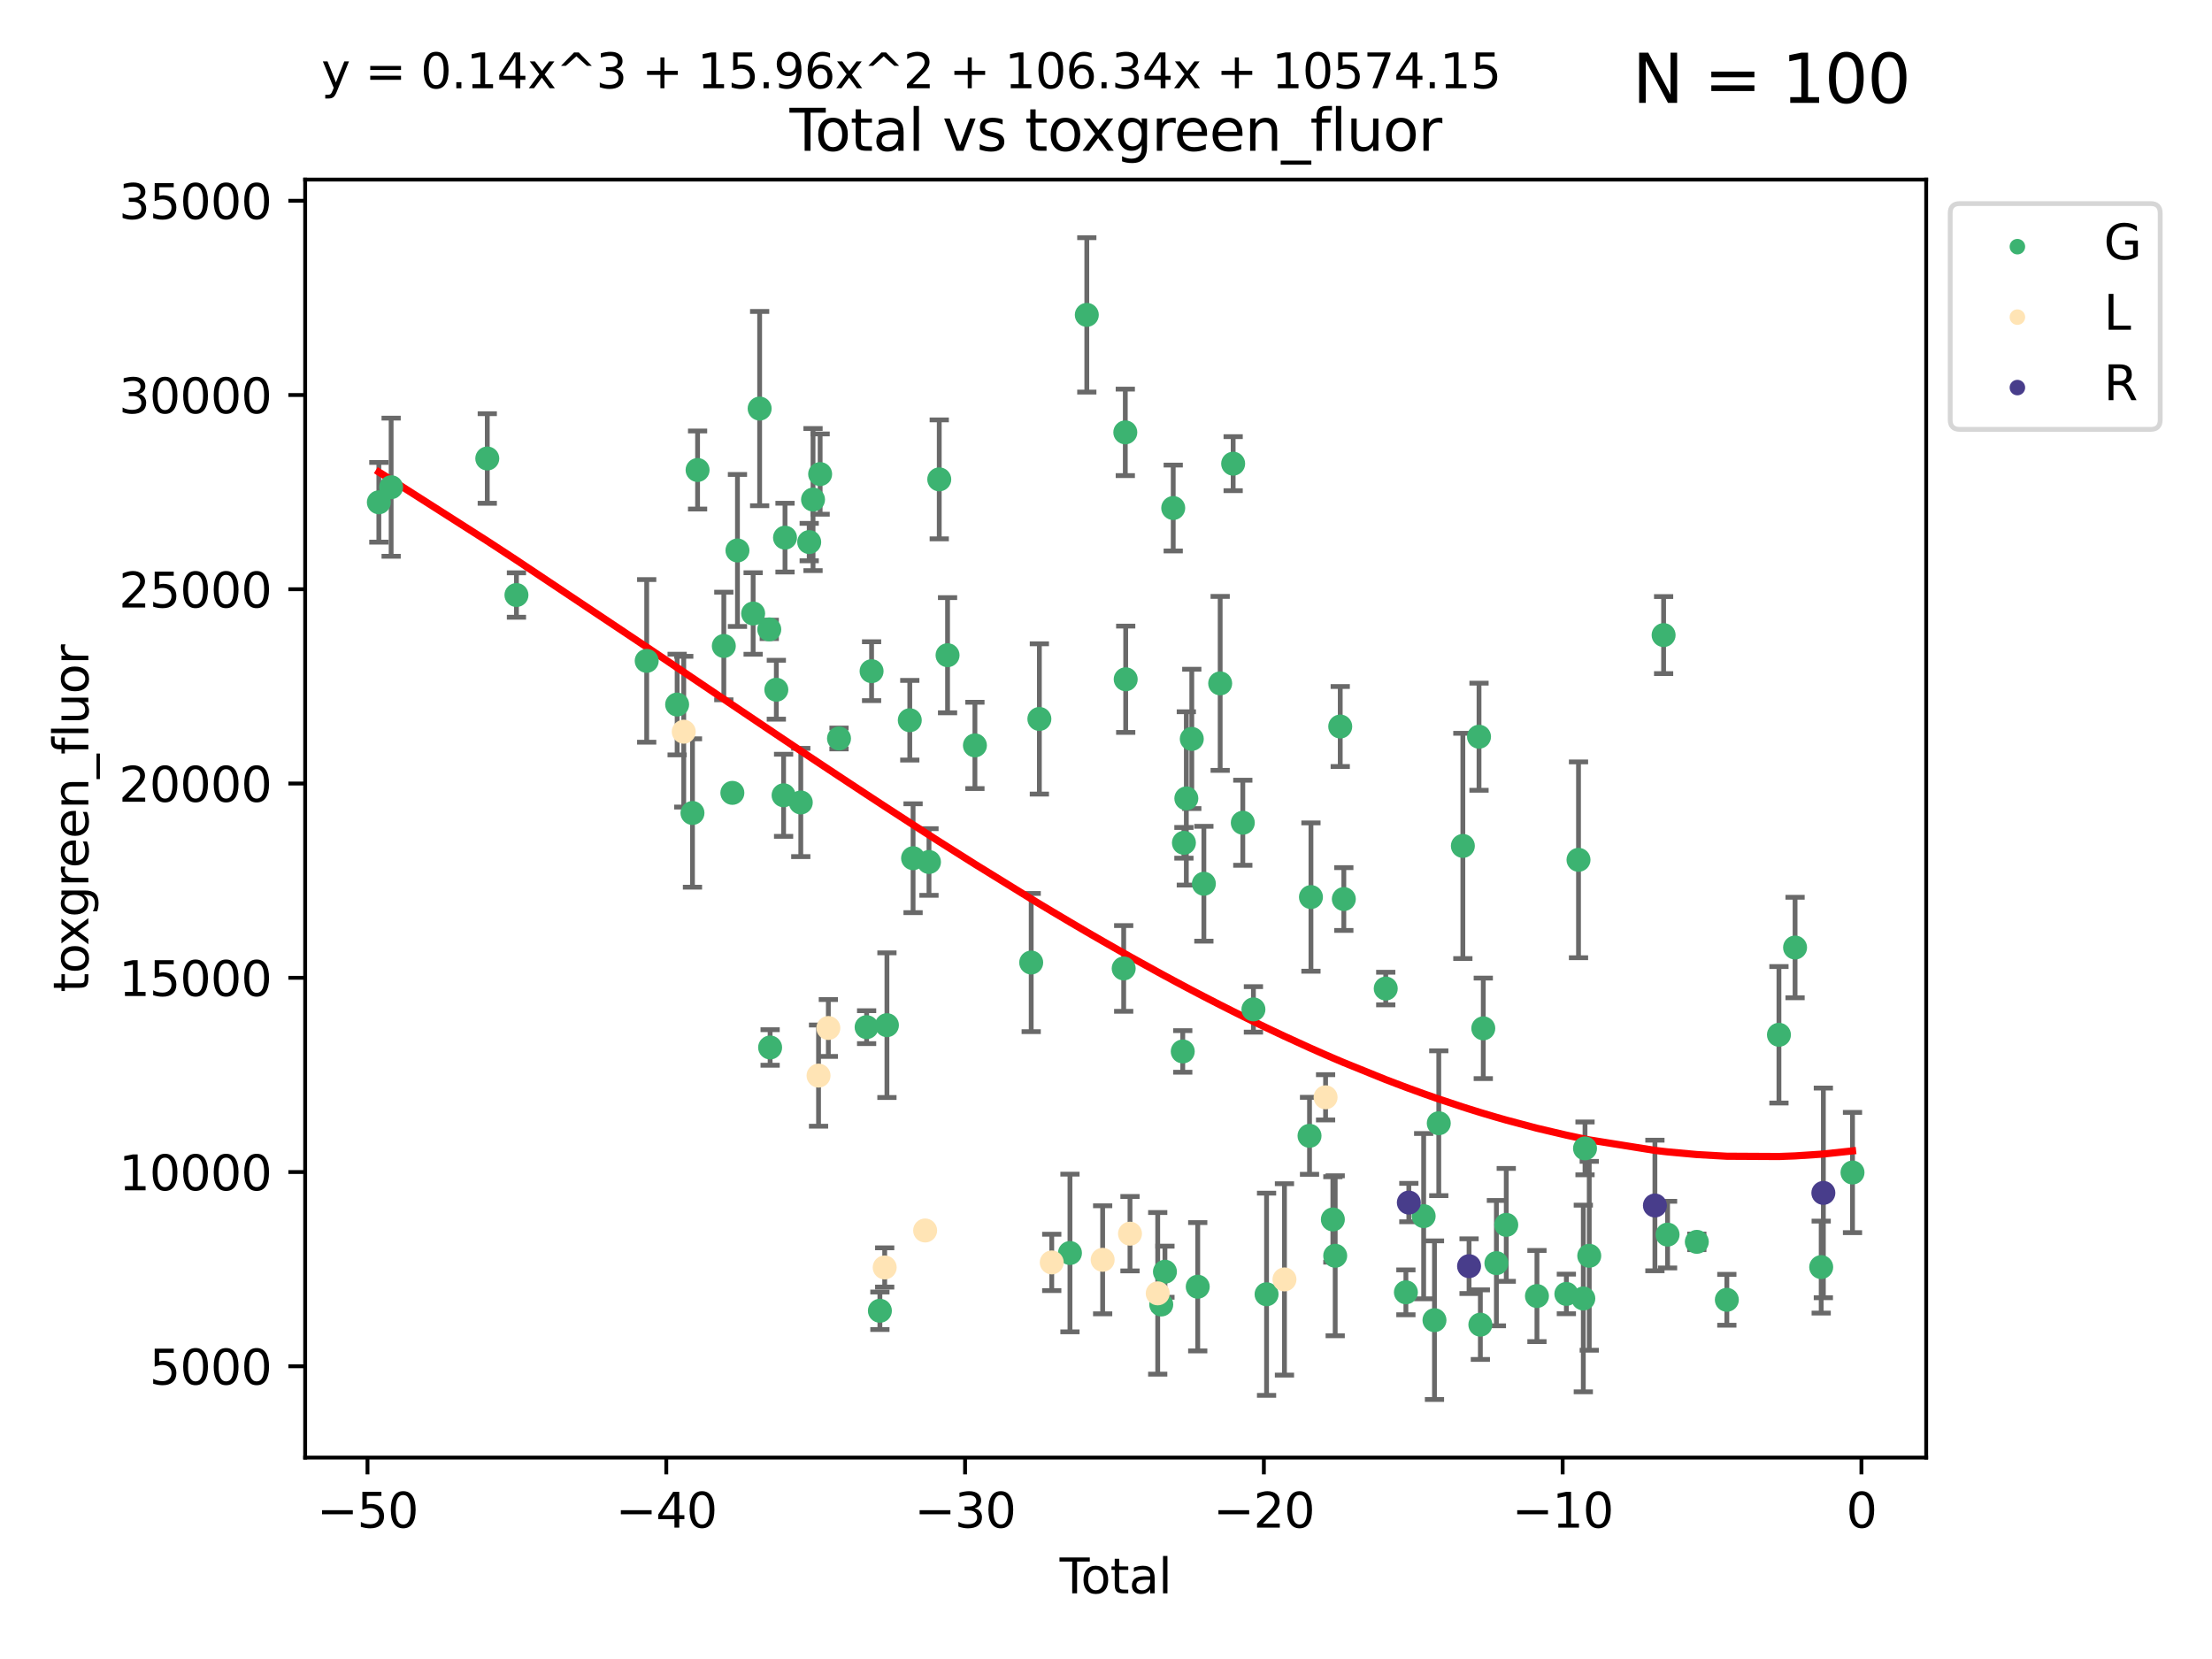 <?xml version="1.0" encoding="utf-8" standalone="no"?>
<!DOCTYPE svg PUBLIC "-//W3C//DTD SVG 1.1//EN"
  "http://www.w3.org/Graphics/SVG/1.1/DTD/svg11.dtd">
<svg xmlns:xlink="http://www.w3.org/1999/xlink" width="460.8pt" height="345.6pt" viewBox="0 0 460.8 345.6" xmlns="http://www.w3.org/2000/svg" version="1.1">
 <defs>
  <style type="text/css">*{stroke-linejoin: round; stroke-linecap: butt}</style>
 </defs>
 <g id="figure_1">
  <g id="patch_1">
   <path d="M 0 345.6 
L 460.8 345.6 
L 460.8 0 
L 0 0 
z
" style="fill: #ffffff"/>
  </g>
  <g id="axes_1">
   <g id="patch_2">
    <path d="M 63.571 303.64 
L 401.26 303.64 
L 401.26 37.411 
L 63.571 37.411 
z
" style="fill: #ffffff"/>
   </g>
   <g id="PathCollection_1">
    <defs>
     <path id="m931d589c30" d="M 0 1.118 
C 0.297 1.118 0.581 1 0.791 0.791 
C 1 0.581 1.118 0.297 1.118 0 
C 1.118 -0.297 1 -0.581 0.791 -0.791 
C 0.581 -1 0.297 -1.118 0 -1.118 
C -0.297 -1.118 -0.581 -1 -0.791 -0.791 
C -1 -0.581 -1.118 -0.297 -1.118 0 
C -1.118 0.297 -1 0.581 -0.791 0.791 
C -0.581 1 -0.297 1.118 0 1.118 
z
" style="stroke: #3cb371"/>
    </defs>
    <g clip-path="url(#pf4e935b24b)">
     <use xlink:href="#m931d589c30" x="78.921" y="104.636" style="fill: #3cb371; stroke: #3cb371"/>
     <use xlink:href="#m931d589c30" x="81.481" y="101.492" style="fill: #3cb371; stroke: #3cb371"/>
     <use xlink:href="#m931d589c30" x="101.51" y="95.512" style="fill: #3cb371; stroke: #3cb371"/>
     <use xlink:href="#m931d589c30" x="107.586" y="123.955" style="fill: #3cb371; stroke: #3cb371"/>
     <use xlink:href="#m931d589c30" x="134.718" y="137.672" style="fill: #3cb371; stroke: #3cb371"/>
     <use xlink:href="#m931d589c30" x="141.06" y="146.767" style="fill: #3cb371; stroke: #3cb371"/>
     <use xlink:href="#m931d589c30" x="144.254" y="169.361" style="fill: #3cb371; stroke: #3cb371"/>
     <use xlink:href="#m931d589c30" x="145.32" y="97.911" style="fill: #3cb371; stroke: #3cb371"/>
     <use xlink:href="#m931d589c30" x="150.783" y="134.572" style="fill: #3cb371; stroke: #3cb371"/>
     <use xlink:href="#m931d589c30" x="152.565" y="165.167" style="fill: #3cb371; stroke: #3cb371"/>
     <use xlink:href="#m931d589c30" x="153.626" y="114.671" style="fill: #3cb371; stroke: #3cb371"/>
     <use xlink:href="#m931d589c30" x="156.893" y="127.805" style="fill: #3cb371; stroke: #3cb371"/>
     <use xlink:href="#m931d589c30" x="158.248" y="85.115" style="fill: #3cb371; stroke: #3cb371"/>
     <use xlink:href="#m931d589c30" x="160.252" y="131.112" style="fill: #3cb371; stroke: #3cb371"/>
     <use xlink:href="#m931d589c30" x="160.43" y="218.208" style="fill: #3cb371; stroke: #3cb371"/>
     <use xlink:href="#m931d589c30" x="161.724" y="143.681" style="fill: #3cb371; stroke: #3cb371"/>
     <use xlink:href="#m931d589c30" x="163.235" y="165.672" style="fill: #3cb371; stroke: #3cb371"/>
     <use xlink:href="#m931d589c30" x="163.533" y="112.002" style="fill: #3cb371; stroke: #3cb371"/>
     <use xlink:href="#m931d589c30" x="166.818" y="167.167" style="fill: #3cb371; stroke: #3cb371"/>
     <use xlink:href="#m931d589c30" x="168.572" y="112.924" style="fill: #3cb371; stroke: #3cb371"/>
     <use xlink:href="#m931d589c30" x="169.37" y="104.069" style="fill: #3cb371; stroke: #3cb371"/>
     <use xlink:href="#m931d589c30" x="170.85" y="98.759" style="fill: #3cb371; stroke: #3cb371"/>
     <use xlink:href="#m931d589c30" x="174.78" y="153.838" style="fill: #3cb371; stroke: #3cb371"/>
     <use xlink:href="#m931d589c30" x="180.532" y="213.975" style="fill: #3cb371; stroke: #3cb371"/>
     <use xlink:href="#m931d589c30" x="181.567" y="139.818" style="fill: #3cb371; stroke: #3cb371"/>
     <use xlink:href="#m931d589c30" x="183.298" y="273.057" style="fill: #3cb371; stroke: #3cb371"/>
     <use xlink:href="#m931d589c30" x="184.764" y="213.562" style="fill: #3cb371; stroke: #3cb371"/>
     <use xlink:href="#m931d589c30" x="189.525" y="150.036" style="fill: #3cb371; stroke: #3cb371"/>
     <use xlink:href="#m931d589c30" x="190.211" y="178.78" style="fill: #3cb371; stroke: #3cb371"/>
     <use xlink:href="#m931d589c30" x="193.525" y="179.57" style="fill: #3cb371; stroke: #3cb371"/>
     <use xlink:href="#m931d589c30" x="195.663" y="99.86" style="fill: #3cb371; stroke: #3cb371"/>
     <use xlink:href="#m931d589c30" x="197.393" y="136.492" style="fill: #3cb371; stroke: #3cb371"/>
     <use xlink:href="#m931d589c30" x="203.094" y="155.281" style="fill: #3cb371; stroke: #3cb371"/>
     <use xlink:href="#m931d589c30" x="214.817" y="200.512" style="fill: #3cb371; stroke: #3cb371"/>
     <use xlink:href="#m931d589c30" x="216.52" y="149.77" style="fill: #3cb371; stroke: #3cb371"/>
     <use xlink:href="#m931d589c30" x="222.893" y="261.024" style="fill: #3cb371; stroke: #3cb371"/>
     <use xlink:href="#m931d589c30" x="226.402" y="65.595" style="fill: #3cb371; stroke: #3cb371"/>
     <use xlink:href="#m931d589c30" x="234.085" y="201.743" style="fill: #3cb371; stroke: #3cb371"/>
     <use xlink:href="#m931d589c30" x="234.422" y="90.069" style="fill: #3cb371; stroke: #3cb371"/>
     <use xlink:href="#m931d589c30" x="234.505" y="141.503" style="fill: #3cb371; stroke: #3cb371"/>
     <use xlink:href="#m931d589c30" x="241.911" y="271.752" style="fill: #3cb371; stroke: #3cb371"/>
     <use xlink:href="#m931d589c30" x="242.678" y="264.922" style="fill: #3cb371; stroke: #3cb371"/>
     <use xlink:href="#m931d589c30" x="244.404" y="105.83" style="fill: #3cb371; stroke: #3cb371"/>
     <use xlink:href="#m931d589c30" x="246.389" y="219.033" style="fill: #3cb371; stroke: #3cb371"/>
     <use xlink:href="#m931d589c30" x="246.632" y="175.575" style="fill: #3cb371; stroke: #3cb371"/>
     <use xlink:href="#m931d589c30" x="247.135" y="166.323" style="fill: #3cb371; stroke: #3cb371"/>
     <use xlink:href="#m931d589c30" x="248.271" y="153.926" style="fill: #3cb371; stroke: #3cb371"/>
     <use xlink:href="#m931d589c30" x="249.51" y="268.051" style="fill: #3cb371; stroke: #3cb371"/>
     <use xlink:href="#m931d589c30" x="250.789" y="184.102" style="fill: #3cb371; stroke: #3cb371"/>
     <use xlink:href="#m931d589c30" x="254.185" y="142.362" style="fill: #3cb371; stroke: #3cb371"/>
     <use xlink:href="#m931d589c30" x="256.889" y="96.591" style="fill: #3cb371; stroke: #3cb371"/>
     <use xlink:href="#m931d589c30" x="258.899" y="171.392" style="fill: #3cb371; stroke: #3cb371"/>
     <use xlink:href="#m931d589c30" x="261.111" y="210.273" style="fill: #3cb371; stroke: #3cb371"/>
     <use xlink:href="#m931d589c30" x="263.848" y="269.618" style="fill: #3cb371; stroke: #3cb371"/>
     <use xlink:href="#m931d589c30" x="272.798" y="236.612" style="fill: #3cb371; stroke: #3cb371"/>
     <use xlink:href="#m931d589c30" x="273.095" y="186.874" style="fill: #3cb371; stroke: #3cb371"/>
     <use xlink:href="#m931d589c30" x="277.659" y="254.033" style="fill: #3cb371; stroke: #3cb371"/>
     <use xlink:href="#m931d589c30" x="278.147" y="261.6" style="fill: #3cb371; stroke: #3cb371"/>
     <use xlink:href="#m931d589c30" x="279.196" y="151.347" style="fill: #3cb371; stroke: #3cb371"/>
     <use xlink:href="#m931d589c30" x="279.944" y="187.286" style="fill: #3cb371; stroke: #3cb371"/>
     <use xlink:href="#m931d589c30" x="288.676" y="205.931" style="fill: #3cb371; stroke: #3cb371"/>
     <use xlink:href="#m931d589c30" x="292.874" y="269.212" style="fill: #3cb371; stroke: #3cb371"/>
     <use xlink:href="#m931d589c30" x="296.573" y="253.346" style="fill: #3cb371; stroke: #3cb371"/>
     <use xlink:href="#m931d589c30" x="298.827" y="275.016" style="fill: #3cb371; stroke: #3cb371"/>
     <use xlink:href="#m931d589c30" x="299.723" y="233.991" style="fill: #3cb371; stroke: #3cb371"/>
     <use xlink:href="#m931d589c30" x="304.74" y="176.222" style="fill: #3cb371; stroke: #3cb371"/>
     <use xlink:href="#m931d589c30" x="308.106" y="153.473" style="fill: #3cb371; stroke: #3cb371"/>
     <use xlink:href="#m931d589c30" x="308.386" y="275.95" style="fill: #3cb371; stroke: #3cb371"/>
     <use xlink:href="#m931d589c30" x="308.995" y="214.222" style="fill: #3cb371; stroke: #3cb371"/>
     <use xlink:href="#m931d589c30" x="311.728" y="263.135" style="fill: #3cb371; stroke: #3cb371"/>
     <use xlink:href="#m931d589c30" x="313.781" y="255.162" style="fill: #3cb371; stroke: #3cb371"/>
     <use xlink:href="#m931d589c30" x="320.174" y="269.987" style="fill: #3cb371; stroke: #3cb371"/>
     <use xlink:href="#m931d589c30" x="326.302" y="269.549" style="fill: #3cb371; stroke: #3cb371"/>
     <use xlink:href="#m931d589c30" x="328.832" y="179.118" style="fill: #3cb371; stroke: #3cb371"/>
     <use xlink:href="#m931d589c30" x="329.833" y="270.498" style="fill: #3cb371; stroke: #3cb371"/>
     <use xlink:href="#m931d589c30" x="330.188" y="239.232" style="fill: #3cb371; stroke: #3cb371"/>
     <use xlink:href="#m931d589c30" x="331.07" y="261.604" style="fill: #3cb371; stroke: #3cb371"/>
     <use xlink:href="#m931d589c30" x="346.561" y="132.3" style="fill: #3cb371; stroke: #3cb371"/>
     <use xlink:href="#m931d589c30" x="347.385" y="257.193" style="fill: #3cb371; stroke: #3cb371"/>
     <use xlink:href="#m931d589c30" x="353.478" y="258.698" style="fill: #3cb371; stroke: #3cb371"/>
     <use xlink:href="#m931d589c30" x="359.732" y="270.772" style="fill: #3cb371; stroke: #3cb371"/>
     <use xlink:href="#m931d589c30" x="370.586" y="215.565" style="fill: #3cb371; stroke: #3cb371"/>
     <use xlink:href="#m931d589c30" x="373.946" y="197.387" style="fill: #3cb371; stroke: #3cb371"/>
     <use xlink:href="#m931d589c30" x="379.388" y="263.958" style="fill: #3cb371; stroke: #3cb371"/>
     <use xlink:href="#m931d589c30" x="385.911" y="244.257" style="fill: #3cb371; stroke: #3cb371"/>
    </g>
   </g>
   <g id="PathCollection_2">
    <defs>
     <path id="m86a88d4f95" d="M 0 1.118 
C 0.297 1.118 0.581 1 0.791 0.791 
C 1 0.581 1.118 0.297 1.118 0 
C 1.118 -0.297 1 -0.581 0.791 -0.791 
C 0.581 -1 0.297 -1.118 0 -1.118 
C -0.297 -1.118 -0.581 -1 -0.791 -0.791 
C -1 -0.581 -1.118 -0.297 -1.118 0 
C -1.118 0.297 -1 0.581 -0.791 0.791 
C -0.581 1 -0.297 1.118 0 1.118 
z
" style="stroke: #ffe4b5"/>
    </defs>
    <g clip-path="url(#pf4e935b24b)">
     <use xlink:href="#m86a88d4f95" x="142.437" y="152.426" style="fill: #ffe4b5; stroke: #ffe4b5"/>
     <use xlink:href="#m86a88d4f95" x="170.518" y="224.068" style="fill: #ffe4b5; stroke: #ffe4b5"/>
     <use xlink:href="#m86a88d4f95" x="172.56" y="214.151" style="fill: #ffe4b5; stroke: #ffe4b5"/>
     <use xlink:href="#m86a88d4f95" x="184.298" y="264.035" style="fill: #ffe4b5; stroke: #ffe4b5"/>
     <use xlink:href="#m86a88d4f95" x="192.724" y="256.333" style="fill: #ffe4b5; stroke: #ffe4b5"/>
     <use xlink:href="#m86a88d4f95" x="219.099" y="262.986" style="fill: #ffe4b5; stroke: #ffe4b5"/>
     <use xlink:href="#m86a88d4f95" x="229.703" y="262.439" style="fill: #ffe4b5; stroke: #ffe4b5"/>
     <use xlink:href="#m86a88d4f95" x="235.398" y="256.999" style="fill: #ffe4b5; stroke: #ffe4b5"/>
     <use xlink:href="#m86a88d4f95" x="241.175" y="269.425" style="fill: #ffe4b5; stroke: #ffe4b5"/>
     <use xlink:href="#m86a88d4f95" x="267.577" y="266.526" style="fill: #ffe4b5; stroke: #ffe4b5"/>
     <use xlink:href="#m86a88d4f95" x="276.144" y="228.589" style="fill: #ffe4b5; stroke: #ffe4b5"/>
    </g>
   </g>
   <g id="PathCollection_3">
    <defs>
     <path id="m8a0c4b3a1d" d="M 0 1.118 
C 0.297 1.118 0.581 1 0.791 0.791 
C 1 0.581 1.118 0.297 1.118 0 
C 1.118 -0.297 1 -0.581 0.791 -0.791 
C 0.581 -1 0.297 -1.118 0 -1.118 
C -0.297 -1.118 -0.581 -1 -0.791 -0.791 
C -1 -0.581 -1.118 -0.297 -1.118 0 
C -1.118 0.297 -1 0.581 -0.791 0.791 
C -0.581 1 -0.297 1.118 0 1.118 
z
" style="stroke: #483d8b"/>
    </defs>
    <g clip-path="url(#pf4e935b24b)">
     <use xlink:href="#m8a0c4b3a1d" x="293.486" y="250.516" style="fill: #483d8b; stroke: #483d8b"/>
     <use xlink:href="#m8a0c4b3a1d" x="306.032" y="263.766" style="fill: #483d8b; stroke: #483d8b"/>
     <use xlink:href="#m8a0c4b3a1d" x="344.749" y="251.124" style="fill: #483d8b; stroke: #483d8b"/>
     <use xlink:href="#m8a0c4b3a1d" x="379.839" y="248.504" style="fill: #483d8b; stroke: #483d8b"/>
    </g>
   </g>
   <g id="matplotlib.axis_1">
    <g id="xtick_1">
     <g id="line2d_1">
      <defs>
       <path id="m3ec35e9d86" d="M 0 0 
L 0 3.5 
" style="stroke: #000000; stroke-width: 0.8"/>
      </defs>
      <g>
       <use xlink:href="#m3ec35e9d86" x="76.557" y="303.64" style="stroke: #000000; stroke-width: 0.8"/>
      </g>
     </g>
     <g id="text_1">
      <!-- −50 -->
      <g transform="translate(66.005 318.238)scale(0.1 -0.1)">
       <defs>
        <path id="DejaVuSans-2212" d="M 678 2272 
L 4684 2272 
L 4684 1741 
L 678 1741 
L 678 2272 
z
" transform="scale(0.016)"/>
        <path id="DejaVuSans-35" d="M 691 4666 
L 3169 4666 
L 3169 4134 
L 1269 4134 
L 1269 2991 
Q 1406 3038 1543 3061 
Q 1681 3084 1819 3084 
Q 2600 3084 3056 2656 
Q 3513 2228 3513 1497 
Q 3513 744 3044 326 
Q 2575 -91 1722 -91 
Q 1428 -91 1123 -41 
Q 819 9 494 109 
L 494 744 
Q 775 591 1075 516 
Q 1375 441 1709 441 
Q 2250 441 2565 725 
Q 2881 1009 2881 1497 
Q 2881 1984 2565 2268 
Q 2250 2553 1709 2553 
Q 1456 2553 1204 2497 
Q 953 2441 691 2322 
L 691 4666 
z
" transform="scale(0.016)"/>
        <path id="DejaVuSans-30" d="M 2034 4250 
Q 1547 4250 1301 3770 
Q 1056 3291 1056 2328 
Q 1056 1369 1301 889 
Q 1547 409 2034 409 
Q 2525 409 2770 889 
Q 3016 1369 3016 2328 
Q 3016 3291 2770 3770 
Q 2525 4250 2034 4250 
z
M 2034 4750 
Q 2819 4750 3233 4129 
Q 3647 3509 3647 2328 
Q 3647 1150 3233 529 
Q 2819 -91 2034 -91 
Q 1250 -91 836 529 
Q 422 1150 422 2328 
Q 422 3509 836 4129 
Q 1250 4750 2034 4750 
z
" transform="scale(0.016)"/>
       </defs>
       <use xlink:href="#DejaVuSans-2212"/>
       <use xlink:href="#DejaVuSans-35" x="83.789"/>
       <use xlink:href="#DejaVuSans-30" x="147.412"/>
      </g>
     </g>
    </g>
    <g id="xtick_2">
     <g id="line2d_2">
      <g>
       <use xlink:href="#m3ec35e9d86" x="138.8" y="303.64" style="stroke: #000000; stroke-width: 0.8"/>
      </g>
     </g>
     <g id="text_2">
      <!-- −40 -->
      <g transform="translate(128.248 318.238)scale(0.1 -0.1)">
       <defs>
        <path id="DejaVuSans-34" d="M 2419 4116 
L 825 1625 
L 2419 1625 
L 2419 4116 
z
M 2253 4666 
L 3047 4666 
L 3047 1625 
L 3713 1625 
L 3713 1100 
L 3047 1100 
L 3047 0 
L 2419 0 
L 2419 1100 
L 313 1100 
L 313 1709 
L 2253 4666 
z
" transform="scale(0.016)"/>
       </defs>
       <use xlink:href="#DejaVuSans-2212"/>
       <use xlink:href="#DejaVuSans-34" x="83.789"/>
       <use xlink:href="#DejaVuSans-30" x="147.412"/>
      </g>
     </g>
    </g>
    <g id="xtick_3">
     <g id="line2d_3">
      <g>
       <use xlink:href="#m3ec35e9d86" x="201.043" y="303.64" style="stroke: #000000; stroke-width: 0.8"/>
      </g>
     </g>
     <g id="text_3">
      <!-- −30 -->
      <g transform="translate(190.491 318.238)scale(0.1 -0.1)">
       <defs>
        <path id="DejaVuSans-33" d="M 2597 2516 
Q 3050 2419 3304 2112 
Q 3559 1806 3559 1356 
Q 3559 666 3084 287 
Q 2609 -91 1734 -91 
Q 1441 -91 1130 -33 
Q 819 25 488 141 
L 488 750 
Q 750 597 1062 519 
Q 1375 441 1716 441 
Q 2309 441 2620 675 
Q 2931 909 2931 1356 
Q 2931 1769 2642 2001 
Q 2353 2234 1838 2234 
L 1294 2234 
L 1294 2753 
L 1863 2753 
Q 2328 2753 2575 2939 
Q 2822 3125 2822 3475 
Q 2822 3834 2567 4026 
Q 2313 4219 1838 4219 
Q 1578 4219 1281 4162 
Q 984 4106 628 3988 
L 628 4550 
Q 988 4650 1302 4700 
Q 1616 4750 1894 4750 
Q 2613 4750 3031 4423 
Q 3450 4097 3450 3541 
Q 3450 3153 3228 2886 
Q 3006 2619 2597 2516 
z
" transform="scale(0.016)"/>
       </defs>
       <use xlink:href="#DejaVuSans-2212"/>
       <use xlink:href="#DejaVuSans-33" x="83.789"/>
       <use xlink:href="#DejaVuSans-30" x="147.412"/>
      </g>
     </g>
    </g>
    <g id="xtick_4">
     <g id="line2d_4">
      <g>
       <use xlink:href="#m3ec35e9d86" x="263.286" y="303.64" style="stroke: #000000; stroke-width: 0.8"/>
      </g>
     </g>
     <g id="text_4">
      <!-- −20 -->
      <g transform="translate(252.734 318.238)scale(0.1 -0.1)">
       <defs>
        <path id="DejaVuSans-32" d="M 1228 531 
L 3431 531 
L 3431 0 
L 469 0 
L 469 531 
Q 828 903 1448 1529 
Q 2069 2156 2228 2338 
Q 2531 2678 2651 2914 
Q 2772 3150 2772 3378 
Q 2772 3750 2511 3984 
Q 2250 4219 1831 4219 
Q 1534 4219 1204 4116 
Q 875 4013 500 3803 
L 500 4441 
Q 881 4594 1212 4672 
Q 1544 4750 1819 4750 
Q 2544 4750 2975 4387 
Q 3406 4025 3406 3419 
Q 3406 3131 3298 2873 
Q 3191 2616 2906 2266 
Q 2828 2175 2409 1742 
Q 1991 1309 1228 531 
z
" transform="scale(0.016)"/>
       </defs>
       <use xlink:href="#DejaVuSans-2212"/>
       <use xlink:href="#DejaVuSans-32" x="83.789"/>
       <use xlink:href="#DejaVuSans-30" x="147.412"/>
      </g>
     </g>
    </g>
    <g id="xtick_5">
     <g id="line2d_5">
      <g>
       <use xlink:href="#m3ec35e9d86" x="325.529" y="303.64" style="stroke: #000000; stroke-width: 0.8"/>
      </g>
     </g>
     <g id="text_5">
      <!-- −10 -->
      <g transform="translate(314.977 318.238)scale(0.1 -0.1)">
       <defs>
        <path id="DejaVuSans-31" d="M 794 531 
L 1825 531 
L 1825 4091 
L 703 3866 
L 703 4441 
L 1819 4666 
L 2450 4666 
L 2450 531 
L 3481 531 
L 3481 0 
L 794 0 
L 794 531 
z
" transform="scale(0.016)"/>
       </defs>
       <use xlink:href="#DejaVuSans-2212"/>
       <use xlink:href="#DejaVuSans-31" x="83.789"/>
       <use xlink:href="#DejaVuSans-30" x="147.412"/>
      </g>
     </g>
    </g>
    <g id="xtick_6">
     <g id="line2d_6">
      <g>
       <use xlink:href="#m3ec35e9d86" x="387.772" y="303.64" style="stroke: #000000; stroke-width: 0.8"/>
      </g>
     </g>
     <g id="text_6">
      <!-- 0 -->
      <g transform="translate(384.591 318.238)scale(0.1 -0.1)">
       <use xlink:href="#DejaVuSans-30"/>
      </g>
     </g>
    </g>
    <g id="text_7">
     <!-- Total -->
     <g transform="translate(220.739 331.917)scale(0.1 -0.1)">
      <defs>
       <path id="DejaVuSans-54" d="M -19 4666 
L 3928 4666 
L 3928 4134 
L 2272 4134 
L 2272 0 
L 1638 0 
L 1638 4134 
L -19 4134 
L -19 4666 
z
" transform="scale(0.016)"/>
       <path id="DejaVuSans-6f" d="M 1959 3097 
Q 1497 3097 1228 2736 
Q 959 2375 959 1747 
Q 959 1119 1226 758 
Q 1494 397 1959 397 
Q 2419 397 2687 759 
Q 2956 1122 2956 1747 
Q 2956 2369 2687 2733 
Q 2419 3097 1959 3097 
z
M 1959 3584 
Q 2709 3584 3137 3096 
Q 3566 2609 3566 1747 
Q 3566 888 3137 398 
Q 2709 -91 1959 -91 
Q 1206 -91 779 398 
Q 353 888 353 1747 
Q 353 2609 779 3096 
Q 1206 3584 1959 3584 
z
" transform="scale(0.016)"/>
       <path id="DejaVuSans-74" d="M 1172 4494 
L 1172 3500 
L 2356 3500 
L 2356 3053 
L 1172 3053 
L 1172 1153 
Q 1172 725 1289 603 
Q 1406 481 1766 481 
L 2356 481 
L 2356 0 
L 1766 0 
Q 1100 0 847 248 
Q 594 497 594 1153 
L 594 3053 
L 172 3053 
L 172 3500 
L 594 3500 
L 594 4494 
L 1172 4494 
z
" transform="scale(0.016)"/>
       <path id="DejaVuSans-61" d="M 2194 1759 
Q 1497 1759 1228 1600 
Q 959 1441 959 1056 
Q 959 750 1161 570 
Q 1363 391 1709 391 
Q 2188 391 2477 730 
Q 2766 1069 2766 1631 
L 2766 1759 
L 2194 1759 
z
M 3341 1997 
L 3341 0 
L 2766 0 
L 2766 531 
Q 2569 213 2275 61 
Q 1981 -91 1556 -91 
Q 1019 -91 701 211 
Q 384 513 384 1019 
Q 384 1609 779 1909 
Q 1175 2209 1959 2209 
L 2766 2209 
L 2766 2266 
Q 2766 2663 2505 2880 
Q 2244 3097 1772 3097 
Q 1472 3097 1187 3025 
Q 903 2953 641 2809 
L 641 3341 
Q 956 3463 1253 3523 
Q 1550 3584 1831 3584 
Q 2591 3584 2966 3190 
Q 3341 2797 3341 1997 
z
" transform="scale(0.016)"/>
       <path id="DejaVuSans-6c" d="M 603 4863 
L 1178 4863 
L 1178 0 
L 603 0 
L 603 4863 
z
" transform="scale(0.016)"/>
      </defs>
      <use xlink:href="#DejaVuSans-54"/>
      <use xlink:href="#DejaVuSans-6f" x="44.084"/>
      <use xlink:href="#DejaVuSans-74" x="105.266"/>
      <use xlink:href="#DejaVuSans-61" x="144.475"/>
      <use xlink:href="#DejaVuSans-6c" x="205.754"/>
     </g>
    </g>
   </g>
   <g id="matplotlib.axis_2">
    <g id="ytick_1">
     <g id="line2d_7">
      <defs>
       <path id="md56d0e1bbc" d="M 0 0 
L -3.5 0 
" style="stroke: #000000; stroke-width: 0.8"/>
      </defs>
      <g>
       <use xlink:href="#md56d0e1bbc" x="63.571" y="284.623" style="stroke: #000000; stroke-width: 0.8"/>
      </g>
     </g>
     <g id="text_8">
      <!-- 5000 -->
      <g transform="translate(31.121 288.422)scale(0.1 -0.1)">
       <use xlink:href="#DejaVuSans-35"/>
       <use xlink:href="#DejaVuSans-30" x="63.623"/>
       <use xlink:href="#DejaVuSans-30" x="127.246"/>
       <use xlink:href="#DejaVuSans-30" x="190.869"/>
      </g>
     </g>
    </g>
    <g id="ytick_2">
     <g id="line2d_8">
      <g>
       <use xlink:href="#md56d0e1bbc" x="63.571" y="244.155" style="stroke: #000000; stroke-width: 0.8"/>
      </g>
     </g>
     <g id="text_9">
      <!-- 10000 -->
      <g transform="translate(24.759 247.955)scale(0.1 -0.1)">
       <use xlink:href="#DejaVuSans-31"/>
       <use xlink:href="#DejaVuSans-30" x="63.623"/>
       <use xlink:href="#DejaVuSans-30" x="127.246"/>
       <use xlink:href="#DejaVuSans-30" x="190.869"/>
       <use xlink:href="#DejaVuSans-30" x="254.492"/>
      </g>
     </g>
    </g>
    <g id="ytick_3">
     <g id="line2d_9">
      <g>
       <use xlink:href="#md56d0e1bbc" x="63.571" y="203.688" style="stroke: #000000; stroke-width: 0.8"/>
      </g>
     </g>
     <g id="text_10">
      <!-- 15000 -->
      <g transform="translate(24.759 207.487)scale(0.1 -0.1)">
       <use xlink:href="#DejaVuSans-31"/>
       <use xlink:href="#DejaVuSans-35" x="63.623"/>
       <use xlink:href="#DejaVuSans-30" x="127.246"/>
       <use xlink:href="#DejaVuSans-30" x="190.869"/>
       <use xlink:href="#DejaVuSans-30" x="254.492"/>
      </g>
     </g>
    </g>
    <g id="ytick_4">
     <g id="line2d_10">
      <g>
       <use xlink:href="#md56d0e1bbc" x="63.571" y="163.221" style="stroke: #000000; stroke-width: 0.8"/>
      </g>
     </g>
     <g id="text_11">
      <!-- 20000 -->
      <g transform="translate(24.759 167.02)scale(0.1 -0.1)">
       <use xlink:href="#DejaVuSans-32"/>
       <use xlink:href="#DejaVuSans-30" x="63.623"/>
       <use xlink:href="#DejaVuSans-30" x="127.246"/>
       <use xlink:href="#DejaVuSans-30" x="190.869"/>
       <use xlink:href="#DejaVuSans-30" x="254.492"/>
      </g>
     </g>
    </g>
    <g id="ytick_5">
     <g id="line2d_11">
      <g>
       <use xlink:href="#md56d0e1bbc" x="63.571" y="122.754" style="stroke: #000000; stroke-width: 0.8"/>
      </g>
     </g>
     <g id="text_12">
      <!-- 25000 -->
      <g transform="translate(24.759 126.553)scale(0.1 -0.1)">
       <use xlink:href="#DejaVuSans-32"/>
       <use xlink:href="#DejaVuSans-35" x="63.623"/>
       <use xlink:href="#DejaVuSans-30" x="127.246"/>
       <use xlink:href="#DejaVuSans-30" x="190.869"/>
       <use xlink:href="#DejaVuSans-30" x="254.492"/>
      </g>
     </g>
    </g>
    <g id="ytick_6">
     <g id="line2d_12">
      <g>
       <use xlink:href="#md56d0e1bbc" x="63.571" y="82.286" style="stroke: #000000; stroke-width: 0.8"/>
      </g>
     </g>
     <g id="text_13">
      <!-- 30000 -->
      <g transform="translate(24.759 86.086)scale(0.1 -0.1)">
       <use xlink:href="#DejaVuSans-33"/>
       <use xlink:href="#DejaVuSans-30" x="63.623"/>
       <use xlink:href="#DejaVuSans-30" x="127.246"/>
       <use xlink:href="#DejaVuSans-30" x="190.869"/>
       <use xlink:href="#DejaVuSans-30" x="254.492"/>
      </g>
     </g>
    </g>
    <g id="ytick_7">
     <g id="line2d_13">
      <g>
       <use xlink:href="#md56d0e1bbc" x="63.571" y="41.819" style="stroke: #000000; stroke-width: 0.8"/>
      </g>
     </g>
     <g id="text_14">
      <!-- 35000 -->
      <g transform="translate(24.759 45.618)scale(0.1 -0.1)">
       <use xlink:href="#DejaVuSans-33"/>
       <use xlink:href="#DejaVuSans-35" x="63.623"/>
       <use xlink:href="#DejaVuSans-30" x="127.246"/>
       <use xlink:href="#DejaVuSans-30" x="190.869"/>
       <use xlink:href="#DejaVuSans-30" x="254.492"/>
      </g>
     </g>
    </g>
    <g id="text_15">
     <!-- toxgreen_fluor -->
     <g transform="translate(18.401 206.72)rotate(-90)scale(0.1 -0.1)">
      <defs>
       <path id="DejaVuSans-78" d="M 3513 3500 
L 2247 1797 
L 3578 0 
L 2900 0 
L 1881 1375 
L 863 0 
L 184 0 
L 1544 1831 
L 300 3500 
L 978 3500 
L 1906 2253 
L 2834 3500 
L 3513 3500 
z
" transform="scale(0.016)"/>
       <path id="DejaVuSans-67" d="M 2906 1791 
Q 2906 2416 2648 2759 
Q 2391 3103 1925 3103 
Q 1463 3103 1205 2759 
Q 947 2416 947 1791 
Q 947 1169 1205 825 
Q 1463 481 1925 481 
Q 2391 481 2648 825 
Q 2906 1169 2906 1791 
z
M 3481 434 
Q 3481 -459 3084 -895 
Q 2688 -1331 1869 -1331 
Q 1566 -1331 1297 -1286 
Q 1028 -1241 775 -1147 
L 775 -588 
Q 1028 -725 1275 -790 
Q 1522 -856 1778 -856 
Q 2344 -856 2625 -561 
Q 2906 -266 2906 331 
L 2906 616 
Q 2728 306 2450 153 
Q 2172 0 1784 0 
Q 1141 0 747 490 
Q 353 981 353 1791 
Q 353 2603 747 3093 
Q 1141 3584 1784 3584 
Q 2172 3584 2450 3431 
Q 2728 3278 2906 2969 
L 2906 3500 
L 3481 3500 
L 3481 434 
z
" transform="scale(0.016)"/>
       <path id="DejaVuSans-72" d="M 2631 2963 
Q 2534 3019 2420 3045 
Q 2306 3072 2169 3072 
Q 1681 3072 1420 2755 
Q 1159 2438 1159 1844 
L 1159 0 
L 581 0 
L 581 3500 
L 1159 3500 
L 1159 2956 
Q 1341 3275 1631 3429 
Q 1922 3584 2338 3584 
Q 2397 3584 2469 3576 
Q 2541 3569 2628 3553 
L 2631 2963 
z
" transform="scale(0.016)"/>
       <path id="DejaVuSans-65" d="M 3597 1894 
L 3597 1613 
L 953 1613 
Q 991 1019 1311 708 
Q 1631 397 2203 397 
Q 2534 397 2845 478 
Q 3156 559 3463 722 
L 3463 178 
Q 3153 47 2828 -22 
Q 2503 -91 2169 -91 
Q 1331 -91 842 396 
Q 353 884 353 1716 
Q 353 2575 817 3079 
Q 1281 3584 2069 3584 
Q 2775 3584 3186 3129 
Q 3597 2675 3597 1894 
z
M 3022 2063 
Q 3016 2534 2758 2815 
Q 2500 3097 2075 3097 
Q 1594 3097 1305 2825 
Q 1016 2553 972 2059 
L 3022 2063 
z
" transform="scale(0.016)"/>
       <path id="DejaVuSans-6e" d="M 3513 2113 
L 3513 0 
L 2938 0 
L 2938 2094 
Q 2938 2591 2744 2837 
Q 2550 3084 2163 3084 
Q 1697 3084 1428 2787 
Q 1159 2491 1159 1978 
L 1159 0 
L 581 0 
L 581 3500 
L 1159 3500 
L 1159 2956 
Q 1366 3272 1645 3428 
Q 1925 3584 2291 3584 
Q 2894 3584 3203 3211 
Q 3513 2838 3513 2113 
z
" transform="scale(0.016)"/>
       <path id="DejaVuSans-5f" d="M 3263 -1063 
L 3263 -1509 
L -63 -1509 
L -63 -1063 
L 3263 -1063 
z
" transform="scale(0.016)"/>
       <path id="DejaVuSans-66" d="M 2375 4863 
L 2375 4384 
L 1825 4384 
Q 1516 4384 1395 4259 
Q 1275 4134 1275 3809 
L 1275 3500 
L 2222 3500 
L 2222 3053 
L 1275 3053 
L 1275 0 
L 697 0 
L 697 3053 
L 147 3053 
L 147 3500 
L 697 3500 
L 697 3744 
Q 697 4328 969 4595 
Q 1241 4863 1831 4863 
L 2375 4863 
z
" transform="scale(0.016)"/>
       <path id="DejaVuSans-75" d="M 544 1381 
L 544 3500 
L 1119 3500 
L 1119 1403 
Q 1119 906 1312 657 
Q 1506 409 1894 409 
Q 2359 409 2629 706 
Q 2900 1003 2900 1516 
L 2900 3500 
L 3475 3500 
L 3475 0 
L 2900 0 
L 2900 538 
Q 2691 219 2414 64 
Q 2138 -91 1772 -91 
Q 1169 -91 856 284 
Q 544 659 544 1381 
z
M 1991 3584 
L 1991 3584 
z
" transform="scale(0.016)"/>
      </defs>
      <use xlink:href="#DejaVuSans-74"/>
      <use xlink:href="#DejaVuSans-6f" x="39.209"/>
      <use xlink:href="#DejaVuSans-78" x="97.266"/>
      <use xlink:href="#DejaVuSans-67" x="156.445"/>
      <use xlink:href="#DejaVuSans-72" x="219.922"/>
      <use xlink:href="#DejaVuSans-65" x="258.785"/>
      <use xlink:href="#DejaVuSans-65" x="320.309"/>
      <use xlink:href="#DejaVuSans-6e" x="381.832"/>
      <use xlink:href="#DejaVuSans-5f" x="445.211"/>
      <use xlink:href="#DejaVuSans-66" x="495.211"/>
      <use xlink:href="#DejaVuSans-6c" x="530.416"/>
      <use xlink:href="#DejaVuSans-75" x="558.199"/>
      <use xlink:href="#DejaVuSans-6f" x="621.578"/>
      <use xlink:href="#DejaVuSans-72" x="682.76"/>
     </g>
    </g>
   </g>
   <g id="LineCollection_1">
    <path d="M 78.921 112.94 
L 78.921 96.331 
" clip-path="url(#pf4e935b24b)" style="fill: none; stroke: #696969"/>
    <path d="M 81.481 115.88 
L 81.481 87.105 
" clip-path="url(#pf4e935b24b)" style="fill: none; stroke: #696969"/>
    <path d="M 101.51 104.841 
L 101.51 86.183 
" clip-path="url(#pf4e935b24b)" style="fill: none; stroke: #696969"/>
    <path d="M 107.586 128.583 
L 107.586 119.327 
" clip-path="url(#pf4e935b24b)" style="fill: none; stroke: #696969"/>
    <path d="M 134.718 154.61 
L 134.718 120.734 
" clip-path="url(#pf4e935b24b)" style="fill: none; stroke: #696969"/>
    <path d="M 141.06 157.253 
L 141.06 136.28 
" clip-path="url(#pf4e935b24b)" style="fill: none; stroke: #696969"/>
    <path d="M 144.254 184.814 
L 144.254 153.907 
" clip-path="url(#pf4e935b24b)" style="fill: none; stroke: #696969"/>
    <path d="M 145.32 106.038 
L 145.32 89.784 
" clip-path="url(#pf4e935b24b)" style="fill: none; stroke: #696969"/>
    <path d="M 150.783 145.776 
L 150.783 123.367 
" clip-path="url(#pf4e935b24b)" style="fill: none; stroke: #696969"/>
    <path d="M 152.565 165.773 
L 152.565 164.562 
" clip-path="url(#pf4e935b24b)" style="fill: none; stroke: #696969"/>
    <path d="M 153.626 130.506 
L 153.626 98.836 
" clip-path="url(#pf4e935b24b)" style="fill: none; stroke: #696969"/>
    <path d="M 156.893 136.295 
L 156.893 119.314 
" clip-path="url(#pf4e935b24b)" style="fill: none; stroke: #696969"/>
    <path d="M 158.248 105.351 
L 158.248 64.879 
" clip-path="url(#pf4e935b24b)" style="fill: none; stroke: #696969"/>
    <path d="M 160.252 133.035 
L 160.252 129.188 
" clip-path="url(#pf4e935b24b)" style="fill: none; stroke: #696969"/>
    <path d="M 160.43 221.909 
L 160.43 214.507 
" clip-path="url(#pf4e935b24b)" style="fill: none; stroke: #696969"/>
    <path d="M 161.724 149.814 
L 161.724 137.549 
" clip-path="url(#pf4e935b24b)" style="fill: none; stroke: #696969"/>
    <path d="M 163.235 174.223 
L 163.235 157.121 
" clip-path="url(#pf4e935b24b)" style="fill: none; stroke: #696969"/>
    <path d="M 163.533 119.166 
L 163.533 104.838 
" clip-path="url(#pf4e935b24b)" style="fill: none; stroke: #696969"/>
    <path d="M 166.818 178.446 
L 166.818 155.888 
" clip-path="url(#pf4e935b24b)" style="fill: none; stroke: #696969"/>
    <path d="M 168.572 116.822 
L 168.572 109.025 
" clip-path="url(#pf4e935b24b)" style="fill: none; stroke: #696969"/>
    <path d="M 169.37 118.87 
L 169.37 89.268 
" clip-path="url(#pf4e935b24b)" style="fill: none; stroke: #696969"/>
    <path d="M 170.85 107.118 
L 170.85 90.4 
" clip-path="url(#pf4e935b24b)" style="fill: none; stroke: #696969"/>
    <path d="M 174.78 156.009 
L 174.78 151.667 
" clip-path="url(#pf4e935b24b)" style="fill: none; stroke: #696969"/>
    <path d="M 180.532 217.405 
L 180.532 210.545 
" clip-path="url(#pf4e935b24b)" style="fill: none; stroke: #696969"/>
    <path d="M 181.567 145.952 
L 181.567 133.685 
" clip-path="url(#pf4e935b24b)" style="fill: none; stroke: #696969"/>
    <path d="M 183.298 276.965 
L 183.298 269.148 
" clip-path="url(#pf4e935b24b)" style="fill: none; stroke: #696969"/>
    <path d="M 184.764 228.632 
L 184.764 198.493 
" clip-path="url(#pf4e935b24b)" style="fill: none; stroke: #696969"/>
    <path d="M 189.525 158.33 
L 189.525 141.742 
" clip-path="url(#pf4e935b24b)" style="fill: none; stroke: #696969"/>
    <path d="M 190.211 190.12 
L 190.211 167.44 
" clip-path="url(#pf4e935b24b)" style="fill: none; stroke: #696969"/>
    <path d="M 193.525 186.51 
L 193.525 172.63 
" clip-path="url(#pf4e935b24b)" style="fill: none; stroke: #696969"/>
    <path d="M 195.663 112.251 
L 195.663 87.47 
" clip-path="url(#pf4e935b24b)" style="fill: none; stroke: #696969"/>
    <path d="M 197.393 148.488 
L 197.393 124.496 
" clip-path="url(#pf4e935b24b)" style="fill: none; stroke: #696969"/>
    <path d="M 203.094 164.271 
L 203.094 146.291 
" clip-path="url(#pf4e935b24b)" style="fill: none; stroke: #696969"/>
    <path d="M 214.817 214.907 
L 214.817 186.117 
" clip-path="url(#pf4e935b24b)" style="fill: none; stroke: #696969"/>
    <path d="M 216.52 165.42 
L 216.52 134.12 
" clip-path="url(#pf4e935b24b)" style="fill: none; stroke: #696969"/>
    <path d="M 222.893 277.448 
L 222.893 244.601 
" clip-path="url(#pf4e935b24b)" style="fill: none; stroke: #696969"/>
    <path d="M 226.402 81.678 
L 226.402 49.513 
" clip-path="url(#pf4e935b24b)" style="fill: none; stroke: #696969"/>
    <path d="M 234.085 210.672 
L 234.085 192.814 
" clip-path="url(#pf4e935b24b)" style="fill: none; stroke: #696969"/>
    <path d="M 234.422 99.078 
L 234.422 81.06 
" clip-path="url(#pf4e935b24b)" style="fill: none; stroke: #696969"/>
    <path d="M 234.505 152.575 
L 234.505 130.43 
" clip-path="url(#pf4e935b24b)" style="fill: none; stroke: #696969"/>
    <path d="M 241.911 272.773 
L 241.911 270.731 
" clip-path="url(#pf4e935b24b)" style="fill: none; stroke: #696969"/>
    <path d="M 242.678 270.247 
L 242.678 259.596 
" clip-path="url(#pf4e935b24b)" style="fill: none; stroke: #696969"/>
    <path d="M 244.404 114.775 
L 244.404 96.885 
" clip-path="url(#pf4e935b24b)" style="fill: none; stroke: #696969"/>
    <path d="M 246.389 223.365 
L 246.389 214.7 
" clip-path="url(#pf4e935b24b)" style="fill: none; stroke: #696969"/>
    <path d="M 246.632 178.775 
L 246.632 172.376 
" clip-path="url(#pf4e935b24b)" style="fill: none; stroke: #696969"/>
    <path d="M 247.135 184.375 
L 247.135 148.271 
" clip-path="url(#pf4e935b24b)" style="fill: none; stroke: #696969"/>
    <path d="M 248.271 168.441 
L 248.271 139.411 
" clip-path="url(#pf4e935b24b)" style="fill: none; stroke: #696969"/>
    <path d="M 249.51 281.419 
L 249.51 254.684 
" clip-path="url(#pf4e935b24b)" style="fill: none; stroke: #696969"/>
    <path d="M 250.789 196.064 
L 250.789 172.14 
" clip-path="url(#pf4e935b24b)" style="fill: none; stroke: #696969"/>
    <path d="M 254.185 160.479 
L 254.185 124.245 
" clip-path="url(#pf4e935b24b)" style="fill: none; stroke: #696969"/>
    <path d="M 256.889 102.219 
L 256.889 90.963 
" clip-path="url(#pf4e935b24b)" style="fill: none; stroke: #696969"/>
    <path d="M 258.899 180.251 
L 258.899 162.533 
" clip-path="url(#pf4e935b24b)" style="fill: none; stroke: #696969"/>
    <path d="M 261.111 215.014 
L 261.111 205.532 
" clip-path="url(#pf4e935b24b)" style="fill: none; stroke: #696969"/>
    <path d="M 263.848 290.678 
L 263.848 248.558 
" clip-path="url(#pf4e935b24b)" style="fill: none; stroke: #696969"/>
    <path d="M 272.798 244.629 
L 272.798 228.594 
" clip-path="url(#pf4e935b24b)" style="fill: none; stroke: #696969"/>
    <path d="M 273.095 202.32 
L 273.095 171.428 
" clip-path="url(#pf4e935b24b)" style="fill: none; stroke: #696969"/>
    <path d="M 277.659 262.93 
L 277.659 245.135 
" clip-path="url(#pf4e935b24b)" style="fill: none; stroke: #696969"/>
    <path d="M 278.147 278.262 
L 278.147 244.937 
" clip-path="url(#pf4e935b24b)" style="fill: none; stroke: #696969"/>
    <path d="M 279.196 159.678 
L 279.196 143.016 
" clip-path="url(#pf4e935b24b)" style="fill: none; stroke: #696969"/>
    <path d="M 279.944 193.826 
L 279.944 180.746 
" clip-path="url(#pf4e935b24b)" style="fill: none; stroke: #696969"/>
    <path d="M 288.676 209.326 
L 288.676 202.535 
" clip-path="url(#pf4e935b24b)" style="fill: none; stroke: #696969"/>
    <path d="M 292.874 273.886 
L 292.874 264.538 
" clip-path="url(#pf4e935b24b)" style="fill: none; stroke: #696969"/>
    <path d="M 296.573 270.56 
L 296.573 236.131 
" clip-path="url(#pf4e935b24b)" style="fill: none; stroke: #696969"/>
    <path d="M 298.827 291.539 
L 298.827 258.493 
" clip-path="url(#pf4e935b24b)" style="fill: none; stroke: #696969"/>
    <path d="M 299.723 249.075 
L 299.723 218.907 
" clip-path="url(#pf4e935b24b)" style="fill: none; stroke: #696969"/>
    <path d="M 304.74 199.688 
L 304.74 152.757 
" clip-path="url(#pf4e935b24b)" style="fill: none; stroke: #696969"/>
    <path d="M 308.106 164.628 
L 308.106 142.317 
" clip-path="url(#pf4e935b24b)" style="fill: none; stroke: #696969"/>
    <path d="M 308.386 283.199 
L 308.386 268.701 
" clip-path="url(#pf4e935b24b)" style="fill: none; stroke: #696969"/>
    <path d="M 308.995 224.688 
L 308.995 203.757 
" clip-path="url(#pf4e935b24b)" style="fill: none; stroke: #696969"/>
    <path d="M 311.728 276.193 
L 311.728 250.078 
" clip-path="url(#pf4e935b24b)" style="fill: none; stroke: #696969"/>
    <path d="M 313.781 266.919 
L 313.781 243.405 
" clip-path="url(#pf4e935b24b)" style="fill: none; stroke: #696969"/>
    <path d="M 320.174 279.479 
L 320.174 260.494 
" clip-path="url(#pf4e935b24b)" style="fill: none; stroke: #696969"/>
    <path d="M 326.302 273.673 
L 326.302 265.425 
" clip-path="url(#pf4e935b24b)" style="fill: none; stroke: #696969"/>
    <path d="M 328.832 199.516 
L 328.832 158.72 
" clip-path="url(#pf4e935b24b)" style="fill: none; stroke: #696969"/>
    <path d="M 329.833 289.94 
L 329.833 251.056 
" clip-path="url(#pf4e935b24b)" style="fill: none; stroke: #696969"/>
    <path d="M 330.188 244.733 
L 330.188 233.731 
" clip-path="url(#pf4e935b24b)" style="fill: none; stroke: #696969"/>
    <path d="M 331.07 281.275 
L 331.07 241.932 
" clip-path="url(#pf4e935b24b)" style="fill: none; stroke: #696969"/>
    <path d="M 346.561 140.326 
L 346.561 124.274 
" clip-path="url(#pf4e935b24b)" style="fill: none; stroke: #696969"/>
    <path d="M 347.385 264.133 
L 347.385 250.253 
" clip-path="url(#pf4e935b24b)" style="fill: none; stroke: #696969"/>
    <path d="M 353.478 260.321 
L 353.478 257.076 
" clip-path="url(#pf4e935b24b)" style="fill: none; stroke: #696969"/>
    <path d="M 359.732 276.071 
L 359.732 265.472 
" clip-path="url(#pf4e935b24b)" style="fill: none; stroke: #696969"/>
    <path d="M 370.586 229.777 
L 370.586 201.353 
" clip-path="url(#pf4e935b24b)" style="fill: none; stroke: #696969"/>
    <path d="M 373.946 207.858 
L 373.946 186.917 
" clip-path="url(#pf4e935b24b)" style="fill: none; stroke: #696969"/>
    <path d="M 379.388 273.537 
L 379.388 254.379 
" clip-path="url(#pf4e935b24b)" style="fill: none; stroke: #696969"/>
    <path d="M 385.911 256.781 
L 385.911 231.732 
" clip-path="url(#pf4e935b24b)" style="fill: none; stroke: #696969"/>
   </g>
   <g id="line2d_14">
    <defs>
     <path id="md05efa917d" d="M 2 0 
L -2 -0 
" style="stroke: #696969"/>
    </defs>
    <g clip-path="url(#pf4e935b24b)">
     <use xlink:href="#md05efa917d" x="78.921" y="112.94" style="fill: #696969; stroke: #696969"/>
     <use xlink:href="#md05efa917d" x="81.481" y="115.88" style="fill: #696969; stroke: #696969"/>
     <use xlink:href="#md05efa917d" x="101.51" y="104.841" style="fill: #696969; stroke: #696969"/>
     <use xlink:href="#md05efa917d" x="107.586" y="128.583" style="fill: #696969; stroke: #696969"/>
     <use xlink:href="#md05efa917d" x="134.718" y="154.61" style="fill: #696969; stroke: #696969"/>
     <use xlink:href="#md05efa917d" x="141.06" y="157.253" style="fill: #696969; stroke: #696969"/>
     <use xlink:href="#md05efa917d" x="144.254" y="184.814" style="fill: #696969; stroke: #696969"/>
     <use xlink:href="#md05efa917d" x="145.32" y="106.038" style="fill: #696969; stroke: #696969"/>
     <use xlink:href="#md05efa917d" x="150.783" y="145.776" style="fill: #696969; stroke: #696969"/>
     <use xlink:href="#md05efa917d" x="152.565" y="165.773" style="fill: #696969; stroke: #696969"/>
     <use xlink:href="#md05efa917d" x="153.626" y="130.506" style="fill: #696969; stroke: #696969"/>
     <use xlink:href="#md05efa917d" x="156.893" y="136.295" style="fill: #696969; stroke: #696969"/>
     <use xlink:href="#md05efa917d" x="158.248" y="105.351" style="fill: #696969; stroke: #696969"/>
     <use xlink:href="#md05efa917d" x="160.252" y="133.035" style="fill: #696969; stroke: #696969"/>
     <use xlink:href="#md05efa917d" x="160.43" y="221.909" style="fill: #696969; stroke: #696969"/>
     <use xlink:href="#md05efa917d" x="161.724" y="149.814" style="fill: #696969; stroke: #696969"/>
     <use xlink:href="#md05efa917d" x="163.235" y="174.223" style="fill: #696969; stroke: #696969"/>
     <use xlink:href="#md05efa917d" x="163.533" y="119.166" style="fill: #696969; stroke: #696969"/>
     <use xlink:href="#md05efa917d" x="166.818" y="178.446" style="fill: #696969; stroke: #696969"/>
     <use xlink:href="#md05efa917d" x="168.572" y="116.822" style="fill: #696969; stroke: #696969"/>
     <use xlink:href="#md05efa917d" x="169.37" y="118.87" style="fill: #696969; stroke: #696969"/>
     <use xlink:href="#md05efa917d" x="170.85" y="107.118" style="fill: #696969; stroke: #696969"/>
     <use xlink:href="#md05efa917d" x="174.78" y="156.009" style="fill: #696969; stroke: #696969"/>
     <use xlink:href="#md05efa917d" x="180.532" y="217.405" style="fill: #696969; stroke: #696969"/>
     <use xlink:href="#md05efa917d" x="181.567" y="145.952" style="fill: #696969; stroke: #696969"/>
     <use xlink:href="#md05efa917d" x="183.298" y="276.965" style="fill: #696969; stroke: #696969"/>
     <use xlink:href="#md05efa917d" x="184.764" y="228.632" style="fill: #696969; stroke: #696969"/>
     <use xlink:href="#md05efa917d" x="189.525" y="158.33" style="fill: #696969; stroke: #696969"/>
     <use xlink:href="#md05efa917d" x="190.211" y="190.12" style="fill: #696969; stroke: #696969"/>
     <use xlink:href="#md05efa917d" x="193.525" y="186.51" style="fill: #696969; stroke: #696969"/>
     <use xlink:href="#md05efa917d" x="195.663" y="112.251" style="fill: #696969; stroke: #696969"/>
     <use xlink:href="#md05efa917d" x="197.393" y="148.488" style="fill: #696969; stroke: #696969"/>
     <use xlink:href="#md05efa917d" x="203.094" y="164.271" style="fill: #696969; stroke: #696969"/>
     <use xlink:href="#md05efa917d" x="214.817" y="214.907" style="fill: #696969; stroke: #696969"/>
     <use xlink:href="#md05efa917d" x="216.52" y="165.42" style="fill: #696969; stroke: #696969"/>
     <use xlink:href="#md05efa917d" x="222.893" y="277.448" style="fill: #696969; stroke: #696969"/>
     <use xlink:href="#md05efa917d" x="226.402" y="81.678" style="fill: #696969; stroke: #696969"/>
     <use xlink:href="#md05efa917d" x="234.085" y="210.672" style="fill: #696969; stroke: #696969"/>
     <use xlink:href="#md05efa917d" x="234.422" y="99.078" style="fill: #696969; stroke: #696969"/>
     <use xlink:href="#md05efa917d" x="234.505" y="152.575" style="fill: #696969; stroke: #696969"/>
     <use xlink:href="#md05efa917d" x="241.911" y="272.773" style="fill: #696969; stroke: #696969"/>
     <use xlink:href="#md05efa917d" x="242.678" y="270.247" style="fill: #696969; stroke: #696969"/>
     <use xlink:href="#md05efa917d" x="244.404" y="114.775" style="fill: #696969; stroke: #696969"/>
     <use xlink:href="#md05efa917d" x="246.389" y="223.365" style="fill: #696969; stroke: #696969"/>
     <use xlink:href="#md05efa917d" x="246.632" y="178.775" style="fill: #696969; stroke: #696969"/>
     <use xlink:href="#md05efa917d" x="247.135" y="184.375" style="fill: #696969; stroke: #696969"/>
     <use xlink:href="#md05efa917d" x="248.271" y="168.441" style="fill: #696969; stroke: #696969"/>
     <use xlink:href="#md05efa917d" x="249.51" y="281.419" style="fill: #696969; stroke: #696969"/>
     <use xlink:href="#md05efa917d" x="250.789" y="196.064" style="fill: #696969; stroke: #696969"/>
     <use xlink:href="#md05efa917d" x="254.185" y="160.479" style="fill: #696969; stroke: #696969"/>
     <use xlink:href="#md05efa917d" x="256.889" y="102.219" style="fill: #696969; stroke: #696969"/>
     <use xlink:href="#md05efa917d" x="258.899" y="180.251" style="fill: #696969; stroke: #696969"/>
     <use xlink:href="#md05efa917d" x="261.111" y="215.014" style="fill: #696969; stroke: #696969"/>
     <use xlink:href="#md05efa917d" x="263.848" y="290.678" style="fill: #696969; stroke: #696969"/>
     <use xlink:href="#md05efa917d" x="272.798" y="244.629" style="fill: #696969; stroke: #696969"/>
     <use xlink:href="#md05efa917d" x="273.095" y="202.32" style="fill: #696969; stroke: #696969"/>
     <use xlink:href="#md05efa917d" x="277.659" y="262.93" style="fill: #696969; stroke: #696969"/>
     <use xlink:href="#md05efa917d" x="278.147" y="278.262" style="fill: #696969; stroke: #696969"/>
     <use xlink:href="#md05efa917d" x="279.196" y="159.678" style="fill: #696969; stroke: #696969"/>
     <use xlink:href="#md05efa917d" x="279.944" y="193.826" style="fill: #696969; stroke: #696969"/>
     <use xlink:href="#md05efa917d" x="288.676" y="209.326" style="fill: #696969; stroke: #696969"/>
     <use xlink:href="#md05efa917d" x="292.874" y="273.886" style="fill: #696969; stroke: #696969"/>
     <use xlink:href="#md05efa917d" x="296.573" y="270.56" style="fill: #696969; stroke: #696969"/>
     <use xlink:href="#md05efa917d" x="298.827" y="291.539" style="fill: #696969; stroke: #696969"/>
     <use xlink:href="#md05efa917d" x="299.723" y="249.075" style="fill: #696969; stroke: #696969"/>
     <use xlink:href="#md05efa917d" x="304.74" y="199.688" style="fill: #696969; stroke: #696969"/>
     <use xlink:href="#md05efa917d" x="308.106" y="164.628" style="fill: #696969; stroke: #696969"/>
     <use xlink:href="#md05efa917d" x="308.386" y="283.199" style="fill: #696969; stroke: #696969"/>
     <use xlink:href="#md05efa917d" x="308.995" y="224.688" style="fill: #696969; stroke: #696969"/>
     <use xlink:href="#md05efa917d" x="311.728" y="276.193" style="fill: #696969; stroke: #696969"/>
     <use xlink:href="#md05efa917d" x="313.781" y="266.919" style="fill: #696969; stroke: #696969"/>
     <use xlink:href="#md05efa917d" x="320.174" y="279.479" style="fill: #696969; stroke: #696969"/>
     <use xlink:href="#md05efa917d" x="326.302" y="273.673" style="fill: #696969; stroke: #696969"/>
     <use xlink:href="#md05efa917d" x="328.832" y="199.516" style="fill: #696969; stroke: #696969"/>
     <use xlink:href="#md05efa917d" x="329.833" y="289.94" style="fill: #696969; stroke: #696969"/>
     <use xlink:href="#md05efa917d" x="330.188" y="244.733" style="fill: #696969; stroke: #696969"/>
     <use xlink:href="#md05efa917d" x="331.07" y="281.275" style="fill: #696969; stroke: #696969"/>
     <use xlink:href="#md05efa917d" x="346.561" y="140.326" style="fill: #696969; stroke: #696969"/>
     <use xlink:href="#md05efa917d" x="347.385" y="264.133" style="fill: #696969; stroke: #696969"/>
     <use xlink:href="#md05efa917d" x="353.478" y="260.321" style="fill: #696969; stroke: #696969"/>
     <use xlink:href="#md05efa917d" x="359.732" y="276.071" style="fill: #696969; stroke: #696969"/>
     <use xlink:href="#md05efa917d" x="370.586" y="229.777" style="fill: #696969; stroke: #696969"/>
     <use xlink:href="#md05efa917d" x="373.946" y="207.858" style="fill: #696969; stroke: #696969"/>
     <use xlink:href="#md05efa917d" x="379.388" y="273.537" style="fill: #696969; stroke: #696969"/>
     <use xlink:href="#md05efa917d" x="385.911" y="256.781" style="fill: #696969; stroke: #696969"/>
    </g>
   </g>
   <g id="line2d_15">
    <g clip-path="url(#pf4e935b24b)">
     <use xlink:href="#md05efa917d" x="78.921" y="96.331" style="fill: #696969; stroke: #696969"/>
     <use xlink:href="#md05efa917d" x="81.481" y="87.105" style="fill: #696969; stroke: #696969"/>
     <use xlink:href="#md05efa917d" x="101.51" y="86.183" style="fill: #696969; stroke: #696969"/>
     <use xlink:href="#md05efa917d" x="107.586" y="119.327" style="fill: #696969; stroke: #696969"/>
     <use xlink:href="#md05efa917d" x="134.718" y="120.734" style="fill: #696969; stroke: #696969"/>
     <use xlink:href="#md05efa917d" x="141.06" y="136.28" style="fill: #696969; stroke: #696969"/>
     <use xlink:href="#md05efa917d" x="144.254" y="153.907" style="fill: #696969; stroke: #696969"/>
     <use xlink:href="#md05efa917d" x="145.32" y="89.784" style="fill: #696969; stroke: #696969"/>
     <use xlink:href="#md05efa917d" x="150.783" y="123.367" style="fill: #696969; stroke: #696969"/>
     <use xlink:href="#md05efa917d" x="152.565" y="164.562" style="fill: #696969; stroke: #696969"/>
     <use xlink:href="#md05efa917d" x="153.626" y="98.836" style="fill: #696969; stroke: #696969"/>
     <use xlink:href="#md05efa917d" x="156.893" y="119.314" style="fill: #696969; stroke: #696969"/>
     <use xlink:href="#md05efa917d" x="158.248" y="64.879" style="fill: #696969; stroke: #696969"/>
     <use xlink:href="#md05efa917d" x="160.252" y="129.188" style="fill: #696969; stroke: #696969"/>
     <use xlink:href="#md05efa917d" x="160.43" y="214.507" style="fill: #696969; stroke: #696969"/>
     <use xlink:href="#md05efa917d" x="161.724" y="137.549" style="fill: #696969; stroke: #696969"/>
     <use xlink:href="#md05efa917d" x="163.235" y="157.121" style="fill: #696969; stroke: #696969"/>
     <use xlink:href="#md05efa917d" x="163.533" y="104.838" style="fill: #696969; stroke: #696969"/>
     <use xlink:href="#md05efa917d" x="166.818" y="155.888" style="fill: #696969; stroke: #696969"/>
     <use xlink:href="#md05efa917d" x="168.572" y="109.025" style="fill: #696969; stroke: #696969"/>
     <use xlink:href="#md05efa917d" x="169.37" y="89.268" style="fill: #696969; stroke: #696969"/>
     <use xlink:href="#md05efa917d" x="170.85" y="90.4" style="fill: #696969; stroke: #696969"/>
     <use xlink:href="#md05efa917d" x="174.78" y="151.667" style="fill: #696969; stroke: #696969"/>
     <use xlink:href="#md05efa917d" x="180.532" y="210.545" style="fill: #696969; stroke: #696969"/>
     <use xlink:href="#md05efa917d" x="181.567" y="133.685" style="fill: #696969; stroke: #696969"/>
     <use xlink:href="#md05efa917d" x="183.298" y="269.148" style="fill: #696969; stroke: #696969"/>
     <use xlink:href="#md05efa917d" x="184.764" y="198.493" style="fill: #696969; stroke: #696969"/>
     <use xlink:href="#md05efa917d" x="189.525" y="141.742" style="fill: #696969; stroke: #696969"/>
     <use xlink:href="#md05efa917d" x="190.211" y="167.44" style="fill: #696969; stroke: #696969"/>
     <use xlink:href="#md05efa917d" x="193.525" y="172.63" style="fill: #696969; stroke: #696969"/>
     <use xlink:href="#md05efa917d" x="195.663" y="87.47" style="fill: #696969; stroke: #696969"/>
     <use xlink:href="#md05efa917d" x="197.393" y="124.496" style="fill: #696969; stroke: #696969"/>
     <use xlink:href="#md05efa917d" x="203.094" y="146.291" style="fill: #696969; stroke: #696969"/>
     <use xlink:href="#md05efa917d" x="214.817" y="186.117" style="fill: #696969; stroke: #696969"/>
     <use xlink:href="#md05efa917d" x="216.52" y="134.12" style="fill: #696969; stroke: #696969"/>
     <use xlink:href="#md05efa917d" x="222.893" y="244.601" style="fill: #696969; stroke: #696969"/>
     <use xlink:href="#md05efa917d" x="226.402" y="49.513" style="fill: #696969; stroke: #696969"/>
     <use xlink:href="#md05efa917d" x="234.085" y="192.814" style="fill: #696969; stroke: #696969"/>
     <use xlink:href="#md05efa917d" x="234.422" y="81.06" style="fill: #696969; stroke: #696969"/>
     <use xlink:href="#md05efa917d" x="234.505" y="130.43" style="fill: #696969; stroke: #696969"/>
     <use xlink:href="#md05efa917d" x="241.911" y="270.731" style="fill: #696969; stroke: #696969"/>
     <use xlink:href="#md05efa917d" x="242.678" y="259.596" style="fill: #696969; stroke: #696969"/>
     <use xlink:href="#md05efa917d" x="244.404" y="96.885" style="fill: #696969; stroke: #696969"/>
     <use xlink:href="#md05efa917d" x="246.389" y="214.7" style="fill: #696969; stroke: #696969"/>
     <use xlink:href="#md05efa917d" x="246.632" y="172.376" style="fill: #696969; stroke: #696969"/>
     <use xlink:href="#md05efa917d" x="247.135" y="148.271" style="fill: #696969; stroke: #696969"/>
     <use xlink:href="#md05efa917d" x="248.271" y="139.411" style="fill: #696969; stroke: #696969"/>
     <use xlink:href="#md05efa917d" x="249.51" y="254.684" style="fill: #696969; stroke: #696969"/>
     <use xlink:href="#md05efa917d" x="250.789" y="172.14" style="fill: #696969; stroke: #696969"/>
     <use xlink:href="#md05efa917d" x="254.185" y="124.245" style="fill: #696969; stroke: #696969"/>
     <use xlink:href="#md05efa917d" x="256.889" y="90.963" style="fill: #696969; stroke: #696969"/>
     <use xlink:href="#md05efa917d" x="258.899" y="162.533" style="fill: #696969; stroke: #696969"/>
     <use xlink:href="#md05efa917d" x="261.111" y="205.532" style="fill: #696969; stroke: #696969"/>
     <use xlink:href="#md05efa917d" x="263.848" y="248.558" style="fill: #696969; stroke: #696969"/>
     <use xlink:href="#md05efa917d" x="272.798" y="228.594" style="fill: #696969; stroke: #696969"/>
     <use xlink:href="#md05efa917d" x="273.095" y="171.428" style="fill: #696969; stroke: #696969"/>
     <use xlink:href="#md05efa917d" x="277.659" y="245.135" style="fill: #696969; stroke: #696969"/>
     <use xlink:href="#md05efa917d" x="278.147" y="244.937" style="fill: #696969; stroke: #696969"/>
     <use xlink:href="#md05efa917d" x="279.196" y="143.016" style="fill: #696969; stroke: #696969"/>
     <use xlink:href="#md05efa917d" x="279.944" y="180.746" style="fill: #696969; stroke: #696969"/>
     <use xlink:href="#md05efa917d" x="288.676" y="202.535" style="fill: #696969; stroke: #696969"/>
     <use xlink:href="#md05efa917d" x="292.874" y="264.538" style="fill: #696969; stroke: #696969"/>
     <use xlink:href="#md05efa917d" x="296.573" y="236.131" style="fill: #696969; stroke: #696969"/>
     <use xlink:href="#md05efa917d" x="298.827" y="258.493" style="fill: #696969; stroke: #696969"/>
     <use xlink:href="#md05efa917d" x="299.723" y="218.907" style="fill: #696969; stroke: #696969"/>
     <use xlink:href="#md05efa917d" x="304.74" y="152.757" style="fill: #696969; stroke: #696969"/>
     <use xlink:href="#md05efa917d" x="308.106" y="142.317" style="fill: #696969; stroke: #696969"/>
     <use xlink:href="#md05efa917d" x="308.386" y="268.701" style="fill: #696969; stroke: #696969"/>
     <use xlink:href="#md05efa917d" x="308.995" y="203.757" style="fill: #696969; stroke: #696969"/>
     <use xlink:href="#md05efa917d" x="311.728" y="250.078" style="fill: #696969; stroke: #696969"/>
     <use xlink:href="#md05efa917d" x="313.781" y="243.405" style="fill: #696969; stroke: #696969"/>
     <use xlink:href="#md05efa917d" x="320.174" y="260.494" style="fill: #696969; stroke: #696969"/>
     <use xlink:href="#md05efa917d" x="326.302" y="265.425" style="fill: #696969; stroke: #696969"/>
     <use xlink:href="#md05efa917d" x="328.832" y="158.72" style="fill: #696969; stroke: #696969"/>
     <use xlink:href="#md05efa917d" x="329.833" y="251.056" style="fill: #696969; stroke: #696969"/>
     <use xlink:href="#md05efa917d" x="330.188" y="233.731" style="fill: #696969; stroke: #696969"/>
     <use xlink:href="#md05efa917d" x="331.07" y="241.932" style="fill: #696969; stroke: #696969"/>
     <use xlink:href="#md05efa917d" x="346.561" y="124.274" style="fill: #696969; stroke: #696969"/>
     <use xlink:href="#md05efa917d" x="347.385" y="250.253" style="fill: #696969; stroke: #696969"/>
     <use xlink:href="#md05efa917d" x="353.478" y="257.076" style="fill: #696969; stroke: #696969"/>
     <use xlink:href="#md05efa917d" x="359.732" y="265.472" style="fill: #696969; stroke: #696969"/>
     <use xlink:href="#md05efa917d" x="370.586" y="201.353" style="fill: #696969; stroke: #696969"/>
     <use xlink:href="#md05efa917d" x="373.946" y="186.917" style="fill: #696969; stroke: #696969"/>
     <use xlink:href="#md05efa917d" x="379.388" y="254.379" style="fill: #696969; stroke: #696969"/>
     <use xlink:href="#md05efa917d" x="385.911" y="231.732" style="fill: #696969; stroke: #696969"/>
    </g>
   </g>
   <g id="LineCollection_2">
    <path d="M 142.437 168.125 
L 142.437 136.726 
" clip-path="url(#pf4e935b24b)" style="fill: none; stroke: #696969"/>
    <path d="M 170.518 234.608 
L 170.518 213.527 
" clip-path="url(#pf4e935b24b)" style="fill: none; stroke: #696969"/>
    <path d="M 172.56 220.076 
L 172.56 208.225 
" clip-path="url(#pf4e935b24b)" style="fill: none; stroke: #696969"/>
    <path d="M 184.298 268.124 
L 184.298 259.945 
" clip-path="url(#pf4e935b24b)" style="fill: none; stroke: #696969"/>
    <path d="M 192.724 256.783 
L 192.724 255.882 
" clip-path="url(#pf4e935b24b)" style="fill: none; stroke: #696969"/>
    <path d="M 219.099 268.858 
L 219.099 257.114 
" clip-path="url(#pf4e935b24b)" style="fill: none; stroke: #696969"/>
    <path d="M 229.703 273.692 
L 229.703 251.186 
" clip-path="url(#pf4e935b24b)" style="fill: none; stroke: #696969"/>
    <path d="M 235.398 264.748 
L 235.398 249.25 
" clip-path="url(#pf4e935b24b)" style="fill: none; stroke: #696969"/>
    <path d="M 241.175 286.26 
L 241.175 252.591 
" clip-path="url(#pf4e935b24b)" style="fill: none; stroke: #696969"/>
    <path d="M 267.577 286.459 
L 267.577 246.593 
" clip-path="url(#pf4e935b24b)" style="fill: none; stroke: #696969"/>
    <path d="M 276.144 233.303 
L 276.144 223.874 
" clip-path="url(#pf4e935b24b)" style="fill: none; stroke: #696969"/>
   </g>
   <g id="line2d_16">
    <g clip-path="url(#pf4e935b24b)">
     <use xlink:href="#md05efa917d" x="142.437" y="168.125" style="fill: #696969; stroke: #696969"/>
     <use xlink:href="#md05efa917d" x="170.518" y="234.608" style="fill: #696969; stroke: #696969"/>
     <use xlink:href="#md05efa917d" x="172.56" y="220.076" style="fill: #696969; stroke: #696969"/>
     <use xlink:href="#md05efa917d" x="184.298" y="268.124" style="fill: #696969; stroke: #696969"/>
     <use xlink:href="#md05efa917d" x="192.724" y="256.783" style="fill: #696969; stroke: #696969"/>
     <use xlink:href="#md05efa917d" x="219.099" y="268.858" style="fill: #696969; stroke: #696969"/>
     <use xlink:href="#md05efa917d" x="229.703" y="273.692" style="fill: #696969; stroke: #696969"/>
     <use xlink:href="#md05efa917d" x="235.398" y="264.748" style="fill: #696969; stroke: #696969"/>
     <use xlink:href="#md05efa917d" x="241.175" y="286.26" style="fill: #696969; stroke: #696969"/>
     <use xlink:href="#md05efa917d" x="267.577" y="286.459" style="fill: #696969; stroke: #696969"/>
     <use xlink:href="#md05efa917d" x="276.144" y="233.303" style="fill: #696969; stroke: #696969"/>
    </g>
   </g>
   <g id="line2d_17">
    <g clip-path="url(#pf4e935b24b)">
     <use xlink:href="#md05efa917d" x="142.437" y="136.726" style="fill: #696969; stroke: #696969"/>
     <use xlink:href="#md05efa917d" x="170.518" y="213.527" style="fill: #696969; stroke: #696969"/>
     <use xlink:href="#md05efa917d" x="172.56" y="208.225" style="fill: #696969; stroke: #696969"/>
     <use xlink:href="#md05efa917d" x="184.298" y="259.945" style="fill: #696969; stroke: #696969"/>
     <use xlink:href="#md05efa917d" x="192.724" y="255.882" style="fill: #696969; stroke: #696969"/>
     <use xlink:href="#md05efa917d" x="219.099" y="257.114" style="fill: #696969; stroke: #696969"/>
     <use xlink:href="#md05efa917d" x="229.703" y="251.186" style="fill: #696969; stroke: #696969"/>
     <use xlink:href="#md05efa917d" x="235.398" y="249.25" style="fill: #696969; stroke: #696969"/>
     <use xlink:href="#md05efa917d" x="241.175" y="252.591" style="fill: #696969; stroke: #696969"/>
     <use xlink:href="#md05efa917d" x="267.577" y="246.593" style="fill: #696969; stroke: #696969"/>
     <use xlink:href="#md05efa917d" x="276.144" y="223.874" style="fill: #696969; stroke: #696969"/>
    </g>
   </g>
   <g id="LineCollection_3">
    <path d="M 293.486 254.516 
L 293.486 246.516 
" clip-path="url(#pf4e935b24b)" style="fill: none; stroke: #696969"/>
    <path d="M 306.032 269.462 
L 306.032 258.07 
" clip-path="url(#pf4e935b24b)" style="fill: none; stroke: #696969"/>
    <path d="M 344.749 264.727 
L 344.749 237.52 
" clip-path="url(#pf4e935b24b)" style="fill: none; stroke: #696969"/>
    <path d="M 379.839 270.345 
L 379.839 226.663 
" clip-path="url(#pf4e935b24b)" style="fill: none; stroke: #696969"/>
   </g>
   <g id="line2d_18">
    <g clip-path="url(#pf4e935b24b)">
     <use xlink:href="#md05efa917d" x="293.486" y="254.516" style="fill: #696969; stroke: #696969"/>
     <use xlink:href="#md05efa917d" x="306.032" y="269.462" style="fill: #696969; stroke: #696969"/>
     <use xlink:href="#md05efa917d" x="344.749" y="264.727" style="fill: #696969; stroke: #696969"/>
     <use xlink:href="#md05efa917d" x="379.839" y="270.345" style="fill: #696969; stroke: #696969"/>
    </g>
   </g>
   <g id="line2d_19">
    <g clip-path="url(#pf4e935b24b)">
     <use xlink:href="#md05efa917d" x="293.486" y="246.516" style="fill: #696969; stroke: #696969"/>
     <use xlink:href="#md05efa917d" x="306.032" y="258.07" style="fill: #696969; stroke: #696969"/>
     <use xlink:href="#md05efa917d" x="344.749" y="237.52" style="fill: #696969; stroke: #696969"/>
     <use xlink:href="#md05efa917d" x="379.839" y="226.663" style="fill: #696969; stroke: #696969"/>
    </g>
   </g>
   <g id="line2d_20">
    <path d="M 78.921 98.34 
L 81.481 99.929 
L 101.51 112.703 
L 107.586 116.68 
L 134.718 134.795 
L 141.06 139.075 
L 142.437 140.005 
L 144.254 141.232 
L 145.32 141.953 
L 150.783 145.64 
L 152.565 146.843 
L 153.626 147.558 
L 156.893 149.758 
L 158.248 150.67 
L 160.252 152.017 
L 160.43 152.137 
L 161.724 153.006 
L 163.235 154.019 
L 163.533 154.218 
L 166.818 156.417 
L 168.572 157.588 
L 169.37 158.12 
L 170.518 158.884 
L 170.85 159.105 
L 172.56 160.242 
L 174.78 161.714 
L 180.532 165.508 
L 181.567 166.187 
L 183.298 167.321 
L 184.298 167.974 
L 184.764 168.279 
L 189.525 171.371 
L 190.211 171.815 
L 192.724 173.434 
L 193.525 173.948 
L 195.663 175.317 
L 197.393 176.419 
L 203.094 180.021 
L 214.817 187.255 
L 216.52 188.285 
L 219.099 189.833 
L 222.893 192.086 
L 226.402 194.142 
L 229.703 196.05 
L 234.085 198.544 
L 234.422 198.734 
L 234.505 198.781 
L 235.398 199.282 
L 241.175 202.478 
L 241.911 202.879 
L 242.678 203.295 
L 244.404 204.226 
L 246.389 205.286 
L 246.632 205.415 
L 247.135 205.682 
L 248.271 206.281 
L 249.51 206.931 
L 250.789 207.597 
L 254.185 209.342 
L 256.889 210.706 
L 258.899 211.706 
L 261.111 212.791 
L 263.848 214.112 
L 267.577 215.872 
L 272.798 218.257 
L 273.095 218.39 
L 276.144 219.736 
L 277.659 220.392 
L 278.147 220.601 
L 279.196 221.049 
L 279.944 221.365 
L 288.676 224.904 
L 292.874 226.499 
L 293.486 226.726 
L 296.573 227.845 
L 298.827 228.637 
L 299.723 228.946 
L 304.74 230.612 
L 306.032 231.023 
L 308.106 231.668 
L 308.386 231.754 
L 308.995 231.938 
L 311.728 232.748 
L 313.781 233.333 
L 320.174 235.028 
L 326.302 236.469 
L 328.832 237.009 
L 329.833 237.214 
L 330.188 237.286 
L 331.07 237.461 
L 344.749 239.649 
L 346.561 239.864 
L 347.385 239.955 
L 353.478 240.513 
L 359.732 240.865 
L 370.586 240.923 
L 373.946 240.795 
L 379.388 240.436 
L 379.839 240.398 
L 385.911 239.754 
" clip-path="url(#pf4e935b24b)" style="fill: none; stroke: #ff0000; stroke-width: 1.5; stroke-linecap: square"/>
   </g>
   <g id="line2d_21">
    <defs>
     <path id="m087b7fcc6f" d="M 0 2 
C 0.53 2 1.039 1.789 1.414 1.414 
C 1.789 1.039 2 0.53 2 0 
C 2 -0.53 1.789 -1.039 1.414 -1.414 
C 1.039 -1.789 0.53 -2 0 -2 
C -0.53 -2 -1.039 -1.789 -1.414 -1.414 
C -1.789 -1.039 -2 -0.53 -2 0 
C -2 0.53 -1.789 1.039 -1.414 1.414 
C -1.039 1.789 -0.53 2 0 2 
z
" style="stroke: #3cb371"/>
    </defs>
    <g clip-path="url(#pf4e935b24b)">
     <use xlink:href="#m087b7fcc6f" x="78.921" y="104.636" style="fill: #3cb371; stroke: #3cb371"/>
     <use xlink:href="#m087b7fcc6f" x="81.481" y="101.492" style="fill: #3cb371; stroke: #3cb371"/>
     <use xlink:href="#m087b7fcc6f" x="101.51" y="95.512" style="fill: #3cb371; stroke: #3cb371"/>
     <use xlink:href="#m087b7fcc6f" x="107.586" y="123.955" style="fill: #3cb371; stroke: #3cb371"/>
     <use xlink:href="#m087b7fcc6f" x="134.718" y="137.672" style="fill: #3cb371; stroke: #3cb371"/>
     <use xlink:href="#m087b7fcc6f" x="141.06" y="146.767" style="fill: #3cb371; stroke: #3cb371"/>
     <use xlink:href="#m087b7fcc6f" x="144.254" y="169.361" style="fill: #3cb371; stroke: #3cb371"/>
     <use xlink:href="#m087b7fcc6f" x="145.32" y="97.911" style="fill: #3cb371; stroke: #3cb371"/>
     <use xlink:href="#m087b7fcc6f" x="150.783" y="134.572" style="fill: #3cb371; stroke: #3cb371"/>
     <use xlink:href="#m087b7fcc6f" x="152.565" y="165.167" style="fill: #3cb371; stroke: #3cb371"/>
     <use xlink:href="#m087b7fcc6f" x="153.626" y="114.671" style="fill: #3cb371; stroke: #3cb371"/>
     <use xlink:href="#m087b7fcc6f" x="156.893" y="127.805" style="fill: #3cb371; stroke: #3cb371"/>
     <use xlink:href="#m087b7fcc6f" x="158.248" y="85.115" style="fill: #3cb371; stroke: #3cb371"/>
     <use xlink:href="#m087b7fcc6f" x="160.252" y="131.112" style="fill: #3cb371; stroke: #3cb371"/>
     <use xlink:href="#m087b7fcc6f" x="160.43" y="218.208" style="fill: #3cb371; stroke: #3cb371"/>
     <use xlink:href="#m087b7fcc6f" x="161.724" y="143.681" style="fill: #3cb371; stroke: #3cb371"/>
     <use xlink:href="#m087b7fcc6f" x="163.235" y="165.672" style="fill: #3cb371; stroke: #3cb371"/>
     <use xlink:href="#m087b7fcc6f" x="163.533" y="112.002" style="fill: #3cb371; stroke: #3cb371"/>
     <use xlink:href="#m087b7fcc6f" x="166.818" y="167.167" style="fill: #3cb371; stroke: #3cb371"/>
     <use xlink:href="#m087b7fcc6f" x="168.572" y="112.924" style="fill: #3cb371; stroke: #3cb371"/>
     <use xlink:href="#m087b7fcc6f" x="169.37" y="104.069" style="fill: #3cb371; stroke: #3cb371"/>
     <use xlink:href="#m087b7fcc6f" x="170.85" y="98.759" style="fill: #3cb371; stroke: #3cb371"/>
     <use xlink:href="#m087b7fcc6f" x="174.78" y="153.838" style="fill: #3cb371; stroke: #3cb371"/>
     <use xlink:href="#m087b7fcc6f" x="180.532" y="213.975" style="fill: #3cb371; stroke: #3cb371"/>
     <use xlink:href="#m087b7fcc6f" x="181.567" y="139.818" style="fill: #3cb371; stroke: #3cb371"/>
     <use xlink:href="#m087b7fcc6f" x="183.298" y="273.057" style="fill: #3cb371; stroke: #3cb371"/>
     <use xlink:href="#m087b7fcc6f" x="184.764" y="213.562" style="fill: #3cb371; stroke: #3cb371"/>
     <use xlink:href="#m087b7fcc6f" x="189.525" y="150.036" style="fill: #3cb371; stroke: #3cb371"/>
     <use xlink:href="#m087b7fcc6f" x="190.211" y="178.78" style="fill: #3cb371; stroke: #3cb371"/>
     <use xlink:href="#m087b7fcc6f" x="193.525" y="179.57" style="fill: #3cb371; stroke: #3cb371"/>
     <use xlink:href="#m087b7fcc6f" x="195.663" y="99.86" style="fill: #3cb371; stroke: #3cb371"/>
     <use xlink:href="#m087b7fcc6f" x="197.393" y="136.492" style="fill: #3cb371; stroke: #3cb371"/>
     <use xlink:href="#m087b7fcc6f" x="203.094" y="155.281" style="fill: #3cb371; stroke: #3cb371"/>
     <use xlink:href="#m087b7fcc6f" x="214.817" y="200.512" style="fill: #3cb371; stroke: #3cb371"/>
     <use xlink:href="#m087b7fcc6f" x="216.52" y="149.77" style="fill: #3cb371; stroke: #3cb371"/>
     <use xlink:href="#m087b7fcc6f" x="222.893" y="261.024" style="fill: #3cb371; stroke: #3cb371"/>
     <use xlink:href="#m087b7fcc6f" x="226.402" y="65.595" style="fill: #3cb371; stroke: #3cb371"/>
     <use xlink:href="#m087b7fcc6f" x="234.085" y="201.743" style="fill: #3cb371; stroke: #3cb371"/>
     <use xlink:href="#m087b7fcc6f" x="234.422" y="90.069" style="fill: #3cb371; stroke: #3cb371"/>
     <use xlink:href="#m087b7fcc6f" x="234.505" y="141.503" style="fill: #3cb371; stroke: #3cb371"/>
     <use xlink:href="#m087b7fcc6f" x="241.911" y="271.752" style="fill: #3cb371; stroke: #3cb371"/>
     <use xlink:href="#m087b7fcc6f" x="242.678" y="264.922" style="fill: #3cb371; stroke: #3cb371"/>
     <use xlink:href="#m087b7fcc6f" x="244.404" y="105.83" style="fill: #3cb371; stroke: #3cb371"/>
     <use xlink:href="#m087b7fcc6f" x="246.389" y="219.033" style="fill: #3cb371; stroke: #3cb371"/>
     <use xlink:href="#m087b7fcc6f" x="246.632" y="175.575" style="fill: #3cb371; stroke: #3cb371"/>
     <use xlink:href="#m087b7fcc6f" x="247.135" y="166.323" style="fill: #3cb371; stroke: #3cb371"/>
     <use xlink:href="#m087b7fcc6f" x="248.271" y="153.926" style="fill: #3cb371; stroke: #3cb371"/>
     <use xlink:href="#m087b7fcc6f" x="249.51" y="268.051" style="fill: #3cb371; stroke: #3cb371"/>
     <use xlink:href="#m087b7fcc6f" x="250.789" y="184.102" style="fill: #3cb371; stroke: #3cb371"/>
     <use xlink:href="#m087b7fcc6f" x="254.185" y="142.362" style="fill: #3cb371; stroke: #3cb371"/>
     <use xlink:href="#m087b7fcc6f" x="256.889" y="96.591" style="fill: #3cb371; stroke: #3cb371"/>
     <use xlink:href="#m087b7fcc6f" x="258.899" y="171.392" style="fill: #3cb371; stroke: #3cb371"/>
     <use xlink:href="#m087b7fcc6f" x="261.111" y="210.273" style="fill: #3cb371; stroke: #3cb371"/>
     <use xlink:href="#m087b7fcc6f" x="263.848" y="269.618" style="fill: #3cb371; stroke: #3cb371"/>
     <use xlink:href="#m087b7fcc6f" x="272.798" y="236.612" style="fill: #3cb371; stroke: #3cb371"/>
     <use xlink:href="#m087b7fcc6f" x="273.095" y="186.874" style="fill: #3cb371; stroke: #3cb371"/>
     <use xlink:href="#m087b7fcc6f" x="277.659" y="254.033" style="fill: #3cb371; stroke: #3cb371"/>
     <use xlink:href="#m087b7fcc6f" x="278.147" y="261.6" style="fill: #3cb371; stroke: #3cb371"/>
     <use xlink:href="#m087b7fcc6f" x="279.196" y="151.347" style="fill: #3cb371; stroke: #3cb371"/>
     <use xlink:href="#m087b7fcc6f" x="279.944" y="187.286" style="fill: #3cb371; stroke: #3cb371"/>
     <use xlink:href="#m087b7fcc6f" x="288.676" y="205.931" style="fill: #3cb371; stroke: #3cb371"/>
     <use xlink:href="#m087b7fcc6f" x="292.874" y="269.212" style="fill: #3cb371; stroke: #3cb371"/>
     <use xlink:href="#m087b7fcc6f" x="296.573" y="253.346" style="fill: #3cb371; stroke: #3cb371"/>
     <use xlink:href="#m087b7fcc6f" x="298.827" y="275.016" style="fill: #3cb371; stroke: #3cb371"/>
     <use xlink:href="#m087b7fcc6f" x="299.723" y="233.991" style="fill: #3cb371; stroke: #3cb371"/>
     <use xlink:href="#m087b7fcc6f" x="304.74" y="176.222" style="fill: #3cb371; stroke: #3cb371"/>
     <use xlink:href="#m087b7fcc6f" x="308.106" y="153.473" style="fill: #3cb371; stroke: #3cb371"/>
     <use xlink:href="#m087b7fcc6f" x="308.386" y="275.95" style="fill: #3cb371; stroke: #3cb371"/>
     <use xlink:href="#m087b7fcc6f" x="308.995" y="214.222" style="fill: #3cb371; stroke: #3cb371"/>
     <use xlink:href="#m087b7fcc6f" x="311.728" y="263.135" style="fill: #3cb371; stroke: #3cb371"/>
     <use xlink:href="#m087b7fcc6f" x="313.781" y="255.162" style="fill: #3cb371; stroke: #3cb371"/>
     <use xlink:href="#m087b7fcc6f" x="320.174" y="269.987" style="fill: #3cb371; stroke: #3cb371"/>
     <use xlink:href="#m087b7fcc6f" x="326.302" y="269.549" style="fill: #3cb371; stroke: #3cb371"/>
     <use xlink:href="#m087b7fcc6f" x="328.832" y="179.118" style="fill: #3cb371; stroke: #3cb371"/>
     <use xlink:href="#m087b7fcc6f" x="329.833" y="270.498" style="fill: #3cb371; stroke: #3cb371"/>
     <use xlink:href="#m087b7fcc6f" x="330.188" y="239.232" style="fill: #3cb371; stroke: #3cb371"/>
     <use xlink:href="#m087b7fcc6f" x="331.07" y="261.604" style="fill: #3cb371; stroke: #3cb371"/>
     <use xlink:href="#m087b7fcc6f" x="346.561" y="132.3" style="fill: #3cb371; stroke: #3cb371"/>
     <use xlink:href="#m087b7fcc6f" x="347.385" y="257.193" style="fill: #3cb371; stroke: #3cb371"/>
     <use xlink:href="#m087b7fcc6f" x="353.478" y="258.698" style="fill: #3cb371; stroke: #3cb371"/>
     <use xlink:href="#m087b7fcc6f" x="359.732" y="270.772" style="fill: #3cb371; stroke: #3cb371"/>
     <use xlink:href="#m087b7fcc6f" x="370.586" y="215.565" style="fill: #3cb371; stroke: #3cb371"/>
     <use xlink:href="#m087b7fcc6f" x="373.946" y="197.387" style="fill: #3cb371; stroke: #3cb371"/>
     <use xlink:href="#m087b7fcc6f" x="379.388" y="263.958" style="fill: #3cb371; stroke: #3cb371"/>
     <use xlink:href="#m087b7fcc6f" x="385.911" y="244.257" style="fill: #3cb371; stroke: #3cb371"/>
    </g>
   </g>
   <g id="line2d_22">
    <defs>
     <path id="mcefa1ddf1d" d="M 0 2 
C 0.53 2 1.039 1.789 1.414 1.414 
C 1.789 1.039 2 0.53 2 0 
C 2 -0.53 1.789 -1.039 1.414 -1.414 
C 1.039 -1.789 0.53 -2 0 -2 
C -0.53 -2 -1.039 -1.789 -1.414 -1.414 
C -1.789 -1.039 -2 -0.53 -2 0 
C -2 0.53 -1.789 1.039 -1.414 1.414 
C -1.039 1.789 -0.53 2 0 2 
z
" style="stroke: #ffe4b5"/>
    </defs>
    <g clip-path="url(#pf4e935b24b)">
     <use xlink:href="#mcefa1ddf1d" x="142.437" y="152.426" style="fill: #ffe4b5; stroke: #ffe4b5"/>
     <use xlink:href="#mcefa1ddf1d" x="170.518" y="224.068" style="fill: #ffe4b5; stroke: #ffe4b5"/>
     <use xlink:href="#mcefa1ddf1d" x="172.56" y="214.151" style="fill: #ffe4b5; stroke: #ffe4b5"/>
     <use xlink:href="#mcefa1ddf1d" x="184.298" y="264.035" style="fill: #ffe4b5; stroke: #ffe4b5"/>
     <use xlink:href="#mcefa1ddf1d" x="192.724" y="256.333" style="fill: #ffe4b5; stroke: #ffe4b5"/>
     <use xlink:href="#mcefa1ddf1d" x="219.099" y="262.986" style="fill: #ffe4b5; stroke: #ffe4b5"/>
     <use xlink:href="#mcefa1ddf1d" x="229.703" y="262.439" style="fill: #ffe4b5; stroke: #ffe4b5"/>
     <use xlink:href="#mcefa1ddf1d" x="235.398" y="256.999" style="fill: #ffe4b5; stroke: #ffe4b5"/>
     <use xlink:href="#mcefa1ddf1d" x="241.175" y="269.425" style="fill: #ffe4b5; stroke: #ffe4b5"/>
     <use xlink:href="#mcefa1ddf1d" x="267.577" y="266.526" style="fill: #ffe4b5; stroke: #ffe4b5"/>
     <use xlink:href="#mcefa1ddf1d" x="276.144" y="228.589" style="fill: #ffe4b5; stroke: #ffe4b5"/>
    </g>
   </g>
   <g id="line2d_23">
    <defs>
     <path id="m7e2291b393" d="M 0 2 
C 0.53 2 1.039 1.789 1.414 1.414 
C 1.789 1.039 2 0.53 2 0 
C 2 -0.53 1.789 -1.039 1.414 -1.414 
C 1.039 -1.789 0.53 -2 0 -2 
C -0.53 -2 -1.039 -1.789 -1.414 -1.414 
C -1.789 -1.039 -2 -0.53 -2 0 
C -2 0.53 -1.789 1.039 -1.414 1.414 
C -1.039 1.789 -0.53 2 0 2 
z
" style="stroke: #483d8b"/>
    </defs>
    <g clip-path="url(#pf4e935b24b)">
     <use xlink:href="#m7e2291b393" x="293.486" y="250.516" style="fill: #483d8b; stroke: #483d8b"/>
     <use xlink:href="#m7e2291b393" x="306.032" y="263.766" style="fill: #483d8b; stroke: #483d8b"/>
     <use xlink:href="#m7e2291b393" x="344.749" y="251.124" style="fill: #483d8b; stroke: #483d8b"/>
     <use xlink:href="#m7e2291b393" x="379.839" y="248.504" style="fill: #483d8b; stroke: #483d8b"/>
    </g>
   </g>
   <g id="patch_3">
    <path d="M 63.571 303.64 
L 63.571 37.411 
" style="fill: none; stroke: #000000; stroke-width: 0.8; stroke-linejoin: miter; stroke-linecap: square"/>
   </g>
   <g id="patch_4">
    <path d="M 401.26 303.64 
L 401.26 37.411 
" style="fill: none; stroke: #000000; stroke-width: 0.8; stroke-linejoin: miter; stroke-linecap: square"/>
   </g>
   <g id="patch_5">
    <path d="M 63.571 303.64 
L 401.26 303.64 
" style="fill: none; stroke: #000000; stroke-width: 0.8; stroke-linejoin: miter; stroke-linecap: square"/>
   </g>
   <g id="patch_6">
    <path d="M 63.571 37.411 
L 401.26 37.411 
" style="fill: none; stroke: #000000; stroke-width: 0.8; stroke-linejoin: miter; stroke-linecap: square"/>
   </g>
   <g id="text_16">
    <!-- N = 100 -->
    <g transform="translate(340.057 21.426)scale(0.14 -0.14)">
     <defs>
      <path id="DejaVuSans-4e" d="M 628 4666 
L 1478 4666 
L 3547 763 
L 3547 4666 
L 4159 4666 
L 4159 0 
L 3309 0 
L 1241 3903 
L 1241 0 
L 628 0 
L 628 4666 
z
" transform="scale(0.016)"/>
      <path id="DejaVuSans-20" transform="scale(0.016)"/>
      <path id="DejaVuSans-3d" d="M 678 2906 
L 4684 2906 
L 4684 2381 
L 678 2381 
L 678 2906 
z
M 678 1631 
L 4684 1631 
L 4684 1100 
L 678 1100 
L 678 1631 
z
" transform="scale(0.016)"/>
     </defs>
     <use xlink:href="#DejaVuSans-4e"/>
     <use xlink:href="#DejaVuSans-20" x="74.805"/>
     <use xlink:href="#DejaVuSans-3d" x="106.592"/>
     <use xlink:href="#DejaVuSans-20" x="190.381"/>
     <use xlink:href="#DejaVuSans-31" x="222.168"/>
     <use xlink:href="#DejaVuSans-30" x="285.791"/>
     <use xlink:href="#DejaVuSans-30" x="349.414"/>
    </g>
   </g>
   <g id="text_17">
    <!-- y = 0.14x^3 + 15.96x^2 + 106.34x + 10574.15 -->
    <g transform="translate(66.948 18.387)scale(0.1 -0.1)">
     <defs>
      <path id="DejaVuSans-79" d="M 2059 -325 
Q 1816 -950 1584 -1140 
Q 1353 -1331 966 -1331 
L 506 -1331 
L 506 -850 
L 844 -850 
Q 1081 -850 1212 -737 
Q 1344 -625 1503 -206 
L 1606 56 
L 191 3500 
L 800 3500 
L 1894 763 
L 2988 3500 
L 3597 3500 
L 2059 -325 
z
" transform="scale(0.016)"/>
      <path id="DejaVuSans-2e" d="M 684 794 
L 1344 794 
L 1344 0 
L 684 0 
L 684 794 
z
" transform="scale(0.016)"/>
      <path id="DejaVuSans-5e" d="M 2988 4666 
L 4684 2925 
L 4056 2925 
L 2681 4159 
L 1306 2925 
L 678 2925 
L 2375 4666 
L 2988 4666 
z
" transform="scale(0.016)"/>
      <path id="DejaVuSans-2b" d="M 2944 4013 
L 2944 2272 
L 4684 2272 
L 4684 1741 
L 2944 1741 
L 2944 0 
L 2419 0 
L 2419 1741 
L 678 1741 
L 678 2272 
L 2419 2272 
L 2419 4013 
L 2944 4013 
z
" transform="scale(0.016)"/>
      <path id="DejaVuSans-39" d="M 703 97 
L 703 672 
Q 941 559 1184 500 
Q 1428 441 1663 441 
Q 2288 441 2617 861 
Q 2947 1281 2994 2138 
Q 2813 1869 2534 1725 
Q 2256 1581 1919 1581 
Q 1219 1581 811 2004 
Q 403 2428 403 3163 
Q 403 3881 828 4315 
Q 1253 4750 1959 4750 
Q 2769 4750 3195 4129 
Q 3622 3509 3622 2328 
Q 3622 1225 3098 567 
Q 2575 -91 1691 -91 
Q 1453 -91 1209 -44 
Q 966 3 703 97 
z
M 1959 2075 
Q 2384 2075 2632 2365 
Q 2881 2656 2881 3163 
Q 2881 3666 2632 3958 
Q 2384 4250 1959 4250 
Q 1534 4250 1286 3958 
Q 1038 3666 1038 3163 
Q 1038 2656 1286 2365 
Q 1534 2075 1959 2075 
z
" transform="scale(0.016)"/>
      <path id="DejaVuSans-36" d="M 2113 2584 
Q 1688 2584 1439 2293 
Q 1191 2003 1191 1497 
Q 1191 994 1439 701 
Q 1688 409 2113 409 
Q 2538 409 2786 701 
Q 3034 994 3034 1497 
Q 3034 2003 2786 2293 
Q 2538 2584 2113 2584 
z
M 3366 4563 
L 3366 3988 
Q 3128 4100 2886 4159 
Q 2644 4219 2406 4219 
Q 1781 4219 1451 3797 
Q 1122 3375 1075 2522 
Q 1259 2794 1537 2939 
Q 1816 3084 2150 3084 
Q 2853 3084 3261 2657 
Q 3669 2231 3669 1497 
Q 3669 778 3244 343 
Q 2819 -91 2113 -91 
Q 1303 -91 875 529 
Q 447 1150 447 2328 
Q 447 3434 972 4092 
Q 1497 4750 2381 4750 
Q 2619 4750 2861 4703 
Q 3103 4656 3366 4563 
z
" transform="scale(0.016)"/>
      <path id="DejaVuSans-37" d="M 525 4666 
L 3525 4666 
L 3525 4397 
L 1831 0 
L 1172 0 
L 2766 4134 
L 525 4134 
L 525 4666 
z
" transform="scale(0.016)"/>
     </defs>
     <use xlink:href="#DejaVuSans-79"/>
     <use xlink:href="#DejaVuSans-20" x="59.18"/>
     <use xlink:href="#DejaVuSans-3d" x="90.967"/>
     <use xlink:href="#DejaVuSans-20" x="174.756"/>
     <use xlink:href="#DejaVuSans-30" x="206.543"/>
     <use xlink:href="#DejaVuSans-2e" x="270.166"/>
     <use xlink:href="#DejaVuSans-31" x="301.953"/>
     <use xlink:href="#DejaVuSans-34" x="365.576"/>
     <use xlink:href="#DejaVuSans-78" x="429.199"/>
     <use xlink:href="#DejaVuSans-5e" x="488.379"/>
     <use xlink:href="#DejaVuSans-33" x="572.168"/>
     <use xlink:href="#DejaVuSans-20" x="635.791"/>
     <use xlink:href="#DejaVuSans-2b" x="667.578"/>
     <use xlink:href="#DejaVuSans-20" x="751.367"/>
     <use xlink:href="#DejaVuSans-31" x="783.154"/>
     <use xlink:href="#DejaVuSans-35" x="846.777"/>
     <use xlink:href="#DejaVuSans-2e" x="910.4"/>
     <use xlink:href="#DejaVuSans-39" x="942.188"/>
     <use xlink:href="#DejaVuSans-36" x="1005.811"/>
     <use xlink:href="#DejaVuSans-78" x="1069.434"/>
     <use xlink:href="#DejaVuSans-5e" x="1128.613"/>
     <use xlink:href="#DejaVuSans-32" x="1212.402"/>
     <use xlink:href="#DejaVuSans-20" x="1276.025"/>
     <use xlink:href="#DejaVuSans-2b" x="1307.812"/>
     <use xlink:href="#DejaVuSans-20" x="1391.602"/>
     <use xlink:href="#DejaVuSans-31" x="1423.389"/>
     <use xlink:href="#DejaVuSans-30" x="1487.012"/>
     <use xlink:href="#DejaVuSans-36" x="1550.635"/>
     <use xlink:href="#DejaVuSans-2e" x="1614.258"/>
     <use xlink:href="#DejaVuSans-33" x="1646.045"/>
     <use xlink:href="#DejaVuSans-34" x="1709.668"/>
     <use xlink:href="#DejaVuSans-78" x="1773.291"/>
     <use xlink:href="#DejaVuSans-20" x="1832.471"/>
     <use xlink:href="#DejaVuSans-2b" x="1864.258"/>
     <use xlink:href="#DejaVuSans-20" x="1948.047"/>
     <use xlink:href="#DejaVuSans-31" x="1979.834"/>
     <use xlink:href="#DejaVuSans-30" x="2043.457"/>
     <use xlink:href="#DejaVuSans-35" x="2107.08"/>
     <use xlink:href="#DejaVuSans-37" x="2170.703"/>
     <use xlink:href="#DejaVuSans-34" x="2234.326"/>
     <use xlink:href="#DejaVuSans-2e" x="2297.949"/>
     <use xlink:href="#DejaVuSans-31" x="2329.736"/>
     <use xlink:href="#DejaVuSans-35" x="2393.359"/>
    </g>
   </g>
   <g id="text_18">
    <!-- Total vs toxgreen_fluor -->
    <g transform="translate(164.48 31.411)scale(0.12 -0.12)">
     <defs>
      <path id="DejaVuSans-76" d="M 191 3500 
L 800 3500 
L 1894 563 
L 2988 3500 
L 3597 3500 
L 2284 0 
L 1503 0 
L 191 3500 
z
" transform="scale(0.016)"/>
      <path id="DejaVuSans-73" d="M 2834 3397 
L 2834 2853 
Q 2591 2978 2328 3040 
Q 2066 3103 1784 3103 
Q 1356 3103 1142 2972 
Q 928 2841 928 2578 
Q 928 2378 1081 2264 
Q 1234 2150 1697 2047 
L 1894 2003 
Q 2506 1872 2764 1633 
Q 3022 1394 3022 966 
Q 3022 478 2636 193 
Q 2250 -91 1575 -91 
Q 1294 -91 989 -36 
Q 684 19 347 128 
L 347 722 
Q 666 556 975 473 
Q 1284 391 1588 391 
Q 1994 391 2212 530 
Q 2431 669 2431 922 
Q 2431 1156 2273 1281 
Q 2116 1406 1581 1522 
L 1381 1569 
Q 847 1681 609 1914 
Q 372 2147 372 2553 
Q 372 3047 722 3315 
Q 1072 3584 1716 3584 
Q 2034 3584 2315 3537 
Q 2597 3491 2834 3397 
z
" transform="scale(0.016)"/>
     </defs>
     <use xlink:href="#DejaVuSans-54"/>
     <use xlink:href="#DejaVuSans-6f" x="44.084"/>
     <use xlink:href="#DejaVuSans-74" x="105.266"/>
     <use xlink:href="#DejaVuSans-61" x="144.475"/>
     <use xlink:href="#DejaVuSans-6c" x="205.754"/>
     <use xlink:href="#DejaVuSans-20" x="233.537"/>
     <use xlink:href="#DejaVuSans-76" x="265.324"/>
     <use xlink:href="#DejaVuSans-73" x="324.504"/>
     <use xlink:href="#DejaVuSans-20" x="376.604"/>
     <use xlink:href="#DejaVuSans-74" x="408.391"/>
     <use xlink:href="#DejaVuSans-6f" x="447.6"/>
     <use xlink:href="#DejaVuSans-78" x="505.656"/>
     <use xlink:href="#DejaVuSans-67" x="564.836"/>
     <use xlink:href="#DejaVuSans-72" x="628.312"/>
     <use xlink:href="#DejaVuSans-65" x="667.176"/>
     <use xlink:href="#DejaVuSans-65" x="728.699"/>
     <use xlink:href="#DejaVuSans-6e" x="790.223"/>
     <use xlink:href="#DejaVuSans-5f" x="853.602"/>
     <use xlink:href="#DejaVuSans-66" x="903.602"/>
     <use xlink:href="#DejaVuSans-6c" x="938.807"/>
     <use xlink:href="#DejaVuSans-75" x="966.59"/>
     <use xlink:href="#DejaVuSans-6f" x="1029.969"/>
     <use xlink:href="#DejaVuSans-72" x="1091.15"/>
    </g>
   </g>
   <g id="legend_1">
    <g id="patch_7">
     <path d="M 408.26 89.446 
L 448.008 89.446 
Q 450.008 89.446 450.008 87.446 
L 450.008 44.411 
Q 450.008 42.411 448.008 42.411 
L 408.26 42.411 
Q 406.26 42.411 406.26 44.411 
L 406.26 87.446 
Q 406.26 89.446 408.26 89.446 
z
" style="fill: #ffffff; opacity: 0.8; stroke: #cccccc; stroke-linejoin: miter"/>
    </g>
    <g id="PathCollection_4">
     <g>
      <use xlink:href="#m931d589c30" x="420.26" y="51.385" style="fill: #3cb371; stroke: #3cb371"/>
     </g>
    </g>
    <g id="text_19">
     <!-- G -->
     <g transform="translate(438.26 54.01)scale(0.1 -0.1)">
      <defs>
       <path id="DejaVuSans-47" d="M 3809 666 
L 3809 1919 
L 2778 1919 
L 2778 2438 
L 4434 2438 
L 4434 434 
Q 4069 175 3628 42 
Q 3188 -91 2688 -91 
Q 1594 -91 976 548 
Q 359 1188 359 2328 
Q 359 3472 976 4111 
Q 1594 4750 2688 4750 
Q 3144 4750 3555 4637 
Q 3966 4525 4313 4306 
L 4313 3634 
Q 3963 3931 3569 4081 
Q 3175 4231 2741 4231 
Q 1884 4231 1454 3753 
Q 1025 3275 1025 2328 
Q 1025 1384 1454 906 
Q 1884 428 2741 428 
Q 3075 428 3337 486 
Q 3600 544 3809 666 
z
" transform="scale(0.016)"/>
      </defs>
      <use xlink:href="#DejaVuSans-47"/>
     </g>
    </g>
    <g id="PathCollection_5">
     <g>
      <use xlink:href="#m86a88d4f95" x="420.26" y="66.063" style="fill: #ffe4b5; stroke: #ffe4b5"/>
     </g>
    </g>
    <g id="text_20">
     <!-- L -->
     <g transform="translate(438.26 68.688)scale(0.1 -0.1)">
      <defs>
       <path id="DejaVuSans-4c" d="M 628 4666 
L 1259 4666 
L 1259 531 
L 3531 531 
L 3531 0 
L 628 0 
L 628 4666 
z
" transform="scale(0.016)"/>
      </defs>
      <use xlink:href="#DejaVuSans-4c"/>
     </g>
    </g>
    <g id="PathCollection_6">
     <g>
      <use xlink:href="#m8a0c4b3a1d" x="420.26" y="80.741" style="fill: #483d8b; stroke: #483d8b"/>
     </g>
    </g>
    <g id="text_21">
     <!-- R -->
     <g transform="translate(438.26 83.366)scale(0.1 -0.1)">
      <defs>
       <path id="DejaVuSans-52" d="M 2841 2188 
Q 3044 2119 3236 1894 
Q 3428 1669 3622 1275 
L 4263 0 
L 3584 0 
L 2988 1197 
Q 2756 1666 2539 1819 
Q 2322 1972 1947 1972 
L 1259 1972 
L 1259 0 
L 628 0 
L 628 4666 
L 2053 4666 
Q 2853 4666 3247 4331 
Q 3641 3997 3641 3322 
Q 3641 2881 3436 2590 
Q 3231 2300 2841 2188 
z
M 1259 4147 
L 1259 2491 
L 2053 2491 
Q 2509 2491 2742 2702 
Q 2975 2913 2975 3322 
Q 2975 3731 2742 3939 
Q 2509 4147 2053 4147 
L 1259 4147 
z
" transform="scale(0.016)"/>
      </defs>
      <use xlink:href="#DejaVuSans-52"/>
     </g>
    </g>
   </g>
  </g>
 </g>
 <defs>
  <clipPath id="pf4e935b24b">
   <rect x="63.571" y="37.411" width="337.689" height="266.229"/>
  </clipPath>
 </defs>
</svg>
